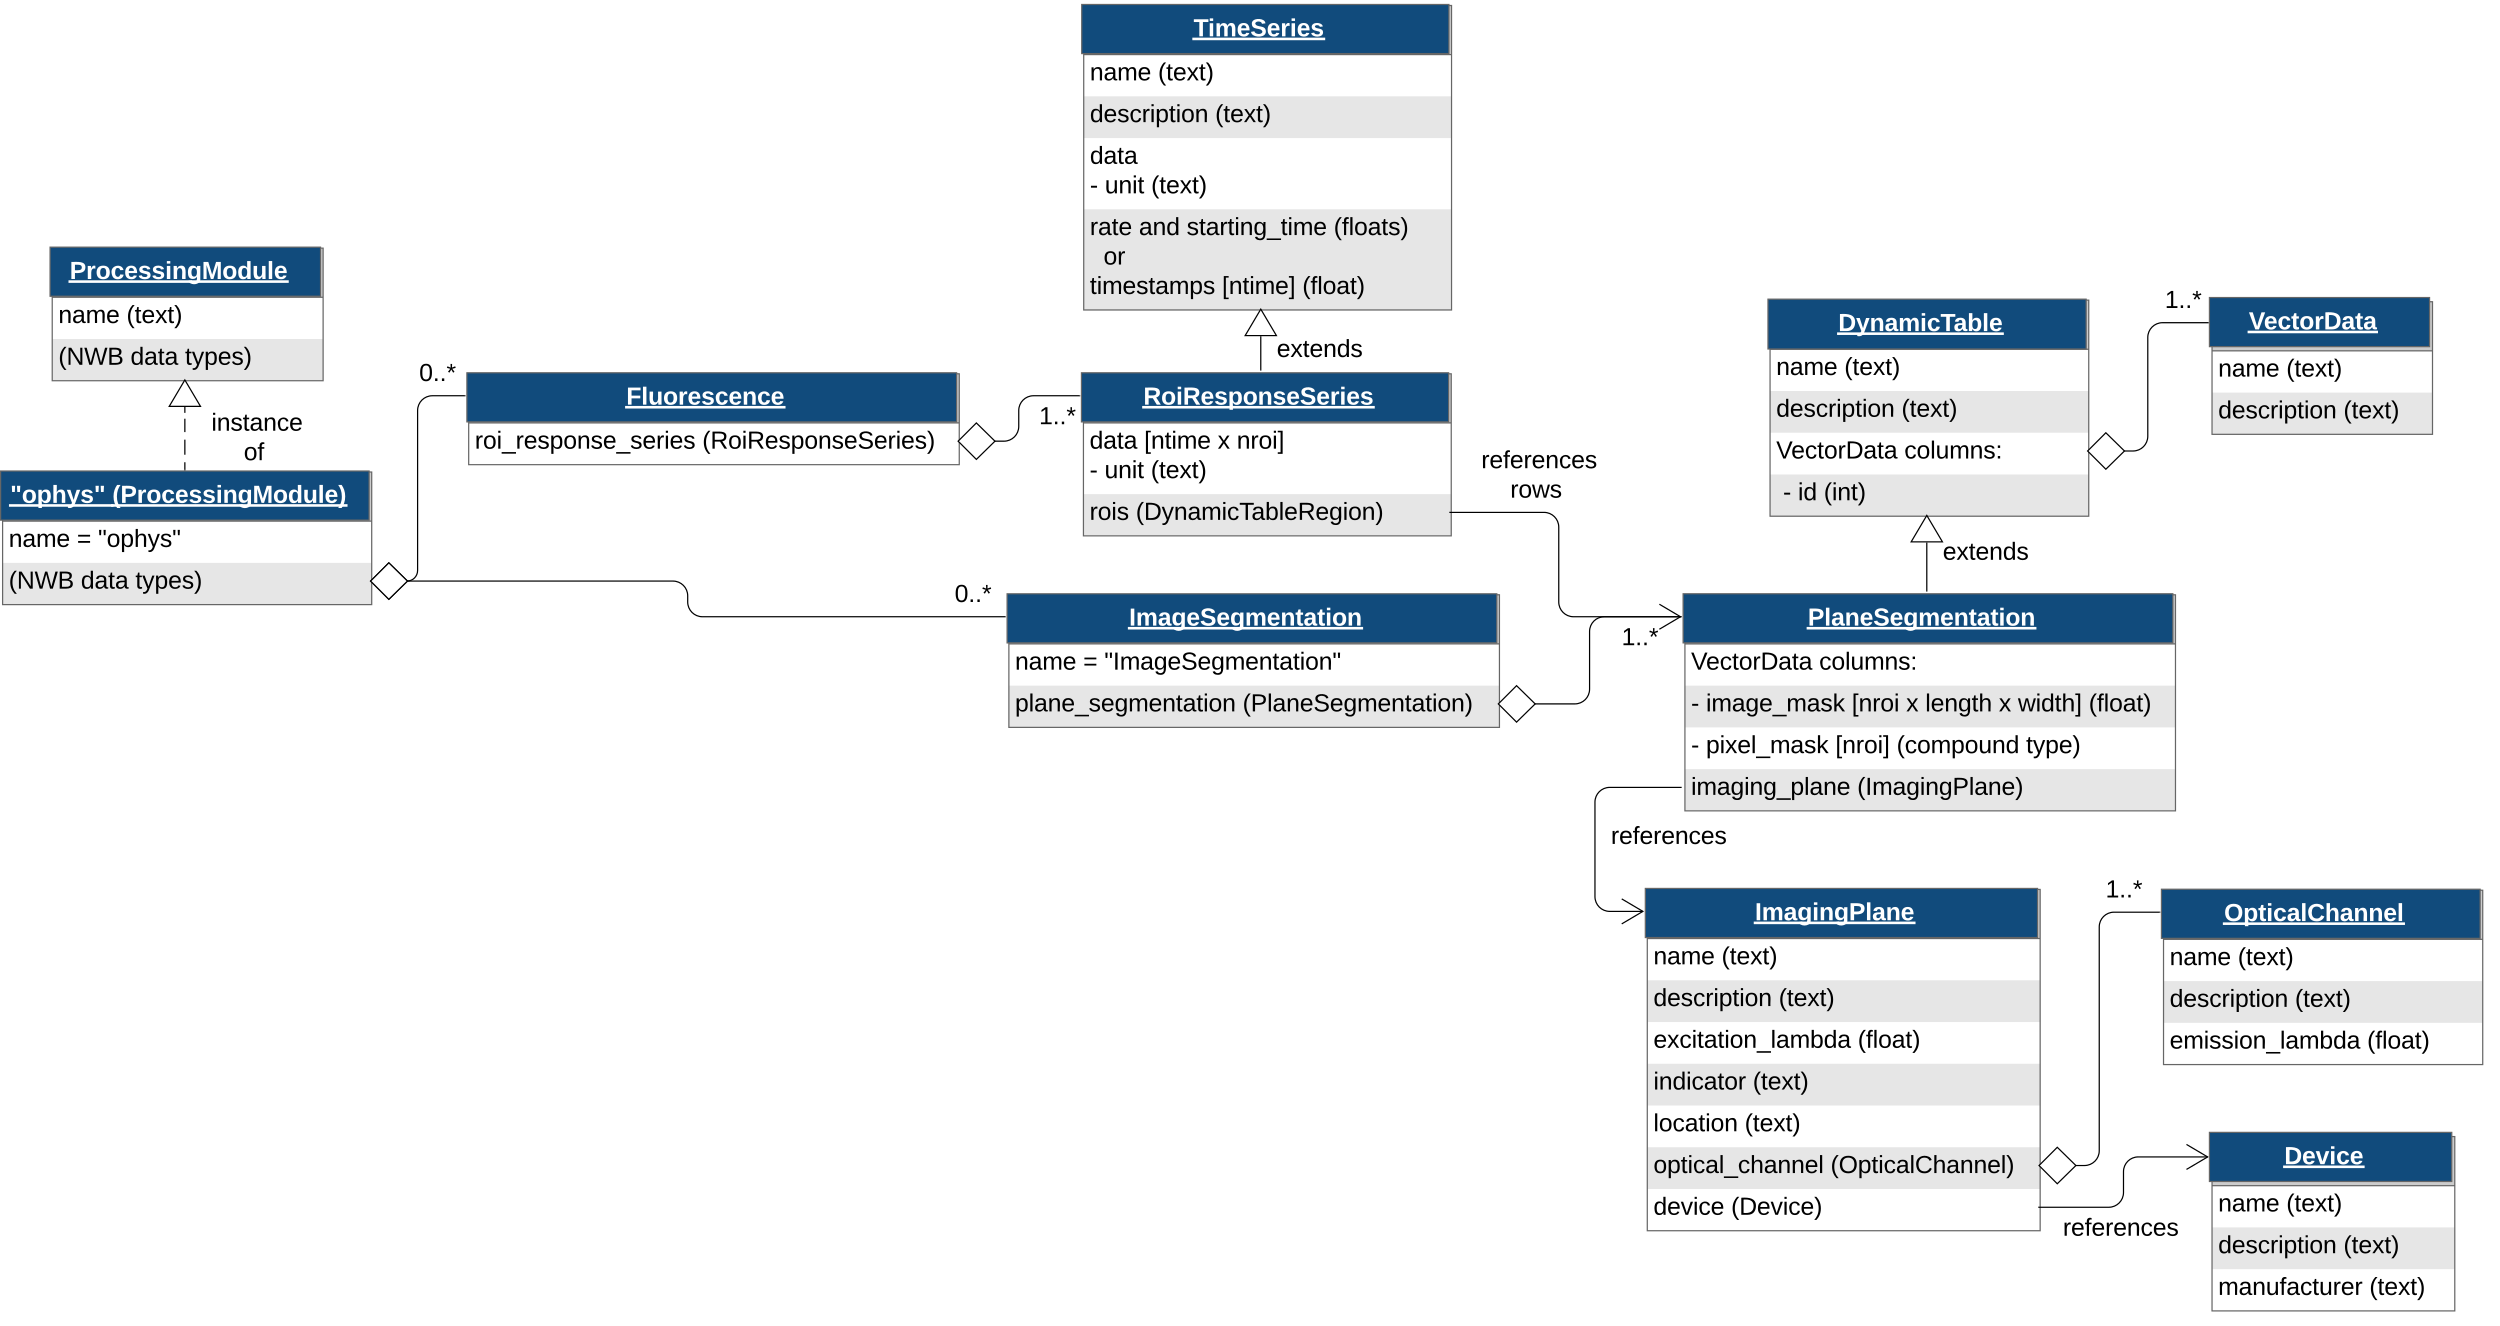 <svg xmlns="http://www.w3.org/2000/svg" xmlns:xlink="http://www.w3.org/1999/xlink" xmlns:lucid="lucid" width="2036.32" height="1080.04"><g transform="translate(0 0)" lucid:page-tab-id="731VW~_s1-z9"><g filter="url(#a)"><path d="M1439.64 242.35h259.58v176h-259.58z" fill="#fff"/><path d="M1439.64 316.35h259.58v34h-259.58zM1439.64 384.35h259.58v34h-259.58z" fill="#e6e6e6"/><path d="M1439.64 242.35h259.58v40h-259.58z" fill="#ccc"/><path d="M1439.64 242.35h259.58v176h-259.58zM1439.64 282.35h259.58" stroke="#666" fill="none"/><use xlink:href="#b" transform="matrix(1,0,0,1,1444.642,284.849) translate(0 18.5)"/><use xlink:href="#c" transform="matrix(1,0,0,1,1444.642,284.849) translate(55.5 18.5)"/><use xlink:href="#d" transform="matrix(1,0,0,1,1444.642,318.849) translate(0 18.5)"/><use xlink:href="#c" transform="matrix(1,0,0,1,1444.642,318.849) translate(102.056 18.5)"/><g><use xlink:href="#e" transform="matrix(1,0,0,1,1444.642,352.849) translate(0 18.5)"/><use xlink:href="#f" transform="matrix(1,0,0,1,1444.642,352.849) translate(104.333 18.5)"/></g><g><use xlink:href="#g" transform="matrix(1,0,0,1,1444.642,386.849) translate(0 18.5)"/><use xlink:href="#h" transform="matrix(1,0,0,1,1444.642,386.849) translate(5.556 18.5)"/><use xlink:href="#i" transform="matrix(1,0,0,1,1444.642,386.849) translate(17.722 18.5)"/><use xlink:href="#j" transform="matrix(1,0,0,1,1444.642,386.849) translate(38.778 18.5)"/></g></g><path d="M1440.06 243.67h259.16v40.6h-259.16z" stroke="#666" fill="#114b7c"/><use xlink:href="#k" transform="matrix(1,0,0,1,1444.863,248.471) translate(52.483 21.2)"/><g filter="url(#l)"><path d="M1799.64 243.65h179.58v108h-179.58z" fill="#fff"/><path d="M1799.64 317.65h179.58v34h-179.58z" fill="#e6e6e6"/><path d="M1799.64 243.65h179.58v40h-179.58z" fill="#ccc"/><path d="M1799.64 243.65h179.58v108h-179.58zM1799.64 283.65h179.58" stroke="#666" fill="none"/><use xlink:href="#b" transform="matrix(1,0,0,1,1804.642,286.151) translate(0 18.5)"/><use xlink:href="#c" transform="matrix(1,0,0,1,1804.642,286.151) translate(55.5 18.5)"/><g><use xlink:href="#d" transform="matrix(1,0,0,1,1804.642,320.151) translate(0 18.5)"/><use xlink:href="#c" transform="matrix(1,0,0,1,1804.642,320.151) translate(102.056 18.5)"/></g></g><path d="M1799.64 242.35h179.3v40h-179.3z" stroke="#666" fill="#114b7c"/><use xlink:href="#m" transform="matrix(1,0,0,1,1804.442,247.149) translate(27.289 21.137)"/><path d="M1730.1 367.35h7.33c6.63 0 12-5.37 12-12v-80.5c0-6.63 5.37-12 12-12h37.2" stroke="#000" fill="none"/><path d="M1700.42 367.35l14.85-14.85 15.15 14.85-15.15 14.85z" stroke="#000" fill="#fff"/><path d="M1799.14 263.35h-.5v-1h.5z"/><use xlink:href="#n" transform="matrix(1,0,0,1,1758.334,231.649) translate(5 19.2)"/><path d="M1569.43 481.35v-39.5" stroke="#000" fill="none"/><path d="M1569.93 481.85h-1v-.5h1z"/><path d="M1569.43 419.83l12.73 21.52h-25.46z" stroke="#000" fill="#fff"/><use xlink:href="#o" transform="matrix(1,0,0,1,1577.43,436.749) translate(5 19.2)"/><g filter="url(#p)"><path d="M1370.3 482.35h399.57v176H1370.3z" fill="#fff"/><path d="M1370.3 556.35h399.57v34H1370.3zM1370.3 624.35h399.57v34H1370.3z" fill="#e6e6e6"/><path d="M1370.3 482.35h399.57v40H1370.3z" fill="#ccc"/><path d="M1370.3 482.35h399.57v176H1370.3zM1370.3 522.35h399.57" stroke="#666" fill="none"/><use xlink:href="#e" transform="matrix(1,0,0,1,1375.289,524.849) translate(0 18.5)"/><use xlink:href="#f" transform="matrix(1,0,0,1,1375.289,524.849) translate(104.333 18.5)"/><use xlink:href="#q" transform="matrix(1,0,0,1,1375.289,558.849) translate(0 18.5)"/><use xlink:href="#r" transform="matrix(1,0,0,1,1375.289,558.849) translate(12.167 18.5)"/><use xlink:href="#s" transform="matrix(1,0,0,1,1375.289,558.849) translate(130.889 18.5)"/><use xlink:href="#t" transform="matrix(1,0,0,1,1375.289,558.849) translate(175.222 18.5)"/><use xlink:href="#u" transform="matrix(1,0,0,1,1375.289,558.849) translate(190.778 18.5)"/><use xlink:href="#t" transform="matrix(1,0,0,1,1375.289,558.849) translate(250.722 18.5)"/><use xlink:href="#v" transform="matrix(1,0,0,1,1375.289,558.849) translate(266.278 18.5)"/><use xlink:href="#w" transform="matrix(1,0,0,1,1375.289,558.849) translate(323.944 18.5)"/><g><use xlink:href="#q" transform="matrix(1,0,0,1,1375.289,592.849) translate(0 18.5)"/><use xlink:href="#x" transform="matrix(1,0,0,1,1375.289,592.849) translate(12.167 18.5)"/><use xlink:href="#y" transform="matrix(1,0,0,1,1375.289,592.849) translate(117.556 18.5)"/><use xlink:href="#z" transform="matrix(1,0,0,1,1375.289,592.849) translate(167.444 18.5)"/><use xlink:href="#A" transform="matrix(1,0,0,1,1375.289,592.849) translate(272.889 18.5)"/></g><g><use xlink:href="#B" transform="matrix(1,0,0,1,1375.289,626.849) translate(0 18.5)"/><use xlink:href="#C" transform="matrix(1,0,0,1,1375.289,626.849) translate(135.333 18.5)"/></g></g><path d="M1370.94 483.65h398.93v40h-398.93z" stroke="#666" fill="#114b7c"/><use xlink:href="#D" transform="matrix(1,0,0,1,1375.738,488.451) translate(96.817 21.137)"/><g filter="url(#E)"><path d="M1339.64 722.35h320v278h-320z" fill="#fff"/><path d="M1339.64 796.35h320v34h-320zM1339.64 864.35h320v34h-320zM1339.64 932.35h320v34h-320z" fill="#e6e6e6"/><path d="M1339.64 722.35h320v40h-320z" fill="#ccc"/><path d="M1339.64 722.35h320v278h-320zM1339.64 762.35h320" stroke="#666" fill="none"/><use xlink:href="#b" transform="matrix(1,0,0,1,1344.642,764.849) translate(0 18.5)"/><use xlink:href="#c" transform="matrix(1,0,0,1,1344.642,764.849) translate(55.5 18.5)"/><use xlink:href="#d" transform="matrix(1,0,0,1,1344.642,798.849) translate(0 18.5)"/><use xlink:href="#c" transform="matrix(1,0,0,1,1344.642,798.849) translate(102.056 18.5)"/><use xlink:href="#F" transform="matrix(1,0,0,1,1344.642,832.849) translate(0 18.5)"/><use xlink:href="#w" transform="matrix(1,0,0,1,1344.642,832.849) translate(166.444 18.5)"/><use xlink:href="#G" transform="matrix(1,0,0,1,1344.642,866.849) translate(0 18.5)"/><use xlink:href="#c" transform="matrix(1,0,0,1,1344.642,866.849) translate(80.944 18.5)"/><g><use xlink:href="#H" transform="matrix(1,0,0,1,1344.642,900.849) translate(0 18.5)"/><use xlink:href="#c" transform="matrix(1,0,0,1,1344.642,900.849) translate(74.333 18.5)"/></g><g><use xlink:href="#I" transform="matrix(1,0,0,1,1344.642,934.849) translate(0 18.5)"/><use xlink:href="#J" transform="matrix(1,0,0,1,1344.642,934.849) translate(144.278 18.5)"/></g><g><use xlink:href="#K" transform="matrix(1,0,0,1,1344.642,968.849) translate(0 18.5)"/><use xlink:href="#L" transform="matrix(1,0,0,1,1344.642,968.849) translate(63.278 18.5)"/></g></g><path d="M1340.16 723.65h319.48v40h-319.48z" stroke="#666" fill="#114b7c"/><use xlink:href="#M" transform="matrix(1,0,0,1,1344.961,728.451) translate(84.511 21.137)"/><g filter="url(#N)"><path d="M1799.64 923.65h197.73v142h-197.73z" fill="#fff"/><path d="M1799.64 997.65h197.73v34h-197.73z" fill="#e6e6e6"/><path d="M1799.64 923.65h197.73v40h-197.73z" fill="#ccc"/><path d="M1799.64 923.65h197.73v142h-197.73zM1799.64 963.65h197.73" stroke="#666" fill="none"/><use xlink:href="#b" transform="matrix(1,0,0,1,1804.642,966.151) translate(0 18.5)"/><use xlink:href="#c" transform="matrix(1,0,0,1,1804.642,966.151) translate(55.5 18.5)"/><use xlink:href="#d" transform="matrix(1,0,0,1,1804.642,1000.151) translate(0 18.5)"/><use xlink:href="#c" transform="matrix(1,0,0,1,1804.642,1000.151) translate(102.056 18.5)"/><g><use xlink:href="#O" transform="matrix(1,0,0,1,1804.642,1034.151) translate(0 18.5)"/><use xlink:href="#c" transform="matrix(1,0,0,1,1804.642,1034.151) translate(123.167 18.5)"/></g></g><path d="M1799.64 922.35h197.4v40h-197.4z" stroke="#666" fill="#114b7c"/><use xlink:href="#P" transform="matrix(1,0,0,1,1804.442,927.149) translate(56.206 21.137)"/><path d="M1660.64 983.35h57c6.63 0 12-5.37 12-12v-17c0-6.63 5.37-12 12-12h56.6" stroke="#000" fill="none"/><path d="M1660.65 983.85h-.5v-1h.5z"/><path d="M1780.94 952.53l17.22-10.18-17.22-10.18" stroke="#000" fill="none"/><use xlink:href="#Q" transform="matrix(1,0,0,1,1675.289,987.349) translate(5 19.2)"/><g filter="url(#R)"><path d="M1760.13 723h260v142h-260z" fill="#fff"/><path d="M1760.13 797h260v34h-260z" fill="#e6e6e6"/><path d="M1760.13 723h260v40h-260z" fill="#ccc"/><path d="M1760.13 723h260v142h-260zM1760.13 763h260" stroke="#666" fill="none"/><use xlink:href="#b" transform="matrix(1,0,0,1,1765.13,765.5) translate(0 18.5)"/><use xlink:href="#c" transform="matrix(1,0,0,1,1765.13,765.5) translate(55.5 18.5)"/><use xlink:href="#d" transform="matrix(1,0,0,1,1765.13,799.5) translate(0 18.5)"/><use xlink:href="#c" transform="matrix(1,0,0,1,1765.13,799.5) translate(102.056 18.5)"/><g><use xlink:href="#S" transform="matrix(1,0,0,1,1765.13,833.5) translate(0 18.5)"/><use xlink:href="#w" transform="matrix(1,0,0,1,1765.13,833.5) translate(160.833 18.5)"/></g></g><path d="M1760.55 724.3h259.58v40h-259.58z" stroke="#666" fill="#114b7c"/><use xlink:href="#T" transform="matrix(1,0,0,1,1765.352,729.101) translate(46.233 21.137)"/><path d="M1690.52 949.35h7.37c6.6 0 12-5.37 12-12V755c0-6.63 5.36-12 12-12h37.23" stroke="#000" fill="none"/><path d="M1660.85 949.35l14.85-14.85 15.15 14.85-15.15 14.85z" stroke="#000" fill="#fff"/><path d="M1759.63 743.5h-.5v-1h.5z"/><use xlink:href="#n" transform="matrix(1,0,0,1,1710.058,711.8) translate(5 19.2)"/><path d="M1369.3 641.35h-58.16c-6.63 0-12 5.37-12 12v77c0 6.63 5.37 12 12 12h27.1" stroke="#000" fill="none"/><path d="M1369.8 641.85h-.52v-1h.5z"/><path d="M1320.94 752.53l17.22-10.18-17.22-10.18" stroke="#000" fill="none"/><use xlink:href="#Q" transform="matrix(1,0,0,1,1307.142,668.234) translate(5 19.2)"/><g filter="url(#U)"><path d="M819.64 482.35h399.58v108H819.64z" fill="#fff"/><path d="M819.64 556.35h399.58v34H819.64z" fill="#e6e6e6"/><path d="M819.64 482.35h399.58v40H819.64z" fill="#ccc"/><path d="M819.64 482.35h399.58v108H819.64zM819.64 522.35h399.58" stroke="#666" fill="none"/><use xlink:href="#b" transform="matrix(1,0,0,1,824.642,524.849) translate(0 18.5)"/><use xlink:href="#V" transform="matrix(1,0,0,1,824.642,524.849) translate(55.5 18.5)"/><use xlink:href="#W" transform="matrix(1,0,0,1,824.642,524.849) translate(72.722 18.5)"/><g><use xlink:href="#X" transform="matrix(1,0,0,1,824.642,558.849) translate(0 18.5)"/><use xlink:href="#Y" transform="matrix(1,0,0,1,824.642,558.849) translate(185.389 18.5)"/></g></g><path d="M820.3 483.65h398.92v40H820.3z" stroke="#666" fill="#114b7c"/><use xlink:href="#Z" transform="matrix(1,0,0,1,825.091,488.451) translate(94.594 21.137)"/><path d="M1250.1 573.35h32.65c6.63 0 12-5.37 12-12v-47c0-6.63 5.38-12 12-12h62.54" stroke="#000" fill="none"/><path d="M1220.43 573.35l14.85-14.85 15.15 14.85-15.15 14.85z" stroke="#000" fill="#fff"/><path d="M1369.8 502.85h-.52v-1h.5z"/><use xlink:href="#n" transform="matrix(1,0,0,1,1315.848,506.349) translate(5 19.2)"/><g filter="url(#aa)"><path d="M880.6 2.35h299.6v248H880.6z" fill="#fff"/><path d="M880.6 76.35h299.6v34H880.6zM880.6 168.35h299.6v82H880.6z" fill="#e6e6e6"/><path d="M880.6 2.35h299.6v40H880.6z" fill="#ccc"/><path d="M880.6 2.35h299.6v248H880.6zM880.6 42.35h299.6" stroke="#666" fill="none"/><use xlink:href="#b" transform="matrix(1,0,0,1,885.615,44.849) translate(0 18.5)"/><use xlink:href="#c" transform="matrix(1,0,0,1,885.615,44.849) translate(55.5 18.5)"/><use xlink:href="#d" transform="matrix(1,0,0,1,885.615,78.849) translate(0 18.5)"/><use xlink:href="#c" transform="matrix(1,0,0,1,885.615,78.849) translate(102.056 18.5)"/><g><use xlink:href="#ab" transform="matrix(1,0,0,1,885.615,112.849) translate(0 18.5)"/><use xlink:href="#ac" transform="matrix(1,0,0,1,885.615,112.849) translate(0 42.5)"/><use xlink:href="#ad" transform="matrix(1,0,0,1,885.615,112.849) translate(12.167 42.5)"/><use xlink:href="#c" transform="matrix(1,0,0,1,885.615,112.849) translate(49.889 42.5)"/></g><g><use xlink:href="#ae" transform="matrix(1,0,0,1,885.615,170.849) translate(0 18.5)"/><use xlink:href="#af" transform="matrix(1,0,0,1,885.615,170.849) translate(39.944 18.5)"/><use xlink:href="#ag" transform="matrix(1,0,0,1,885.615,170.849) translate(78.833 18.5)"/><use xlink:href="#ah" transform="matrix(1,0,0,1,885.615,170.849) translate(198.611 18.5)"/><use xlink:href="#ai" transform="matrix(1,0,0,1,885.615,170.849) translate(0 42.5)"/><use xlink:href="#aj" transform="matrix(1,0,0,1,885.615,170.849) translate(11.111 42.5)"/><use xlink:href="#ak" transform="matrix(1,0,0,1,885.615,170.849) translate(0 66.5)"/><use xlink:href="#al" transform="matrix(1,0,0,1,885.615,170.849) translate(107.611 66.5)"/><use xlink:href="#w" transform="matrix(1,0,0,1,885.615,170.849) translate(173.056 66.5)"/></g></g><path d="M881.1 3.65h299.1v40H881.1z" stroke="#666" fill="#114b7c"/><use xlink:href="#am" transform="matrix(1,0,0,1,885.901,8.451) translate(86.289 21.137)"/><path d="M1026.94 301.35v-27.5" stroke="#000" fill="none"/><path d="M1027.44 301.85h-1v-.5h1z"/><path d="M1026.94 251.83l12.73 21.52h-25.45z" stroke="#000" fill="#fff"/><use xlink:href="#o" transform="matrix(1,0,0,1,1034.945,271.572) translate(5 19.2)"/><g filter="url(#an)"><path d="M880.37 302.35h299.58v132H880.37z" fill="#fff"/><path d="M880.37 400.35h299.58v34H880.37z" fill="#e6e6e6"/><path d="M880.37 302.35h299.58v40H880.37z" fill="#ccc"/><path d="M880.37 302.35h299.58v132H880.37zM880.37 342.35h299.58" stroke="#666" fill="none"/><use xlink:href="#ao" transform="matrix(1,0,0,1,885.371,344.849) translate(0 18.5)"/><use xlink:href="#ap" transform="matrix(1,0,0,1,885.371,344.849) translate(44.444 18.5)"/><use xlink:href="#t" transform="matrix(1,0,0,1,885.371,344.849) translate(104.333 18.5)"/><use xlink:href="#aq" transform="matrix(1,0,0,1,885.371,344.849) translate(119.889 18.5)"/><use xlink:href="#ac" transform="matrix(1,0,0,1,885.371,344.849) translate(0 42.5)"/><use xlink:href="#ad" transform="matrix(1,0,0,1,885.371,344.849) translate(12.167 42.5)"/><use xlink:href="#c" transform="matrix(1,0,0,1,885.371,344.849) translate(49.889 42.5)"/><g><use xlink:href="#ar" transform="matrix(1,0,0,1,885.371,402.849) translate(0 18.5)"/><use xlink:href="#as" transform="matrix(1,0,0,1,885.371,402.849) translate(37.667 18.5)"/></g></g><path d="M880.86 303.65h299.1v40h-299.1z" stroke="#666" fill="#114b7c"/><use xlink:href="#at" transform="matrix(1,0,0,1,885.658,308.451) translate(45.678 21.137)"/><path d="M1180.95 417.35h76.7c6.62 0 12 5.37 12 12v61c0 6.63 5.36 12 12 12h87.23" stroke="#000" fill="none"/><path d="M1180.96 417.85h-.5v-1h.5z"/><path d="M1351.6 512.53l17.2-10.18-17.2-10.18" stroke="#000" fill="none"/><use xlink:href="#au" transform="matrix(1,0,0,1,1180.21,362.149) translate(26.338 19.2)"/><use xlink:href="#av" transform="matrix(1,0,0,1,1180.21,362.149) translate(49.949 43.2)"/><g filter="url(#aw)"><path d="M379.64 302.35h399.58v74H379.64z" fill="#fff"/><path d="M379.64 302.35h399.58v40H379.64z" fill="#ccc"/><path d="M379.64 302.35h399.58v74H379.64zM379.64 342.35h399.58" stroke="#666" fill="none"/><use xlink:href="#ax" transform="matrix(1,0,0,1,384.642,344.849) translate(0 18.5)"/><use xlink:href="#ay" transform="matrix(1,0,0,1,384.642,344.849) translate(185.278 18.5)"/></g><path d="M380.3 303.65H779.2v40H380.3z" stroke="#666" fill="#114b7c"/><use xlink:href="#az" transform="matrix(1,0,0,1,385.091,308.451) translate(125.067 21.137)"/><path d="M810.1 359.35h7.7c6.62 0 12-5.37 12-12v-13c0-6.63 5.37-12 12-12h37.57" stroke="#000" fill="none"/><path d="M780.42 359.35l14.85-14.85 15.15 14.85-15.15 14.85z" stroke="#000" fill="#fff"/><path d="M879.87 322.85h-.5v-1h.5z"/><use xlink:href="#n" transform="matrix(1,0,0,1,841.367,326.349) translate(5 19.2)"/><g filter="url(#aA)"><path d="M0 382.35h300.65v108H0z" fill="#fff"/><path d="M0 456.35h300.65v34H0z" fill="#e6e6e6"/><path d="M0 382.35h300.65v40H0z" fill="#ccc"/><path d="M0 382.35h300.65v108H0zM0 422.35h300.65" stroke="#666" fill="none"/><use xlink:href="#b" transform="matrix(1,0,0,1,5,424.849) translate(0 18.5)"/><use xlink:href="#V" transform="matrix(1,0,0,1,5,424.849) translate(55.5 18.5)"/><use xlink:href="#aB" transform="matrix(1,0,0,1,5,424.849) translate(72.722 18.5)"/><g><use xlink:href="#aC" transform="matrix(1,0,0,1,5,458.849) translate(0 18.5)"/><use xlink:href="#aD" transform="matrix(1,0,0,1,5,458.849) translate(58.722 18.5)"/><use xlink:href="#aE" transform="matrix(1,0,0,1,5,458.849) translate(103.167 18.5)"/></g></g><path d="M.5 383.65h300.15v40H.5z" stroke="#666" fill="#114b7c"/><use xlink:href="#aF" transform="matrix(1,0,0,1,5.288,388.451) translate(3.011 21.137)"/><use xlink:href="#aG" transform="matrix(1,0,0,1,5.288,388.451) translate(86.178 21.137)"/><path d="M331.52 473.3c4.77 0 8.63-3.85 8.63-8.62V334.35c0-6.63 5.37-12 12-12h26.5" stroke="#000" fill="none"/><path d="M301.86 473.3l14.85-14.84 15.16 14.84-15.15 14.85z" stroke="#000" fill="#fff"/><path d="M379.14 322.85h-.5v-1h.5z"/><use xlink:href="#aH" transform="matrix(1,0,0,1,336.443,291.149) translate(5 19.2)"/><path d="M331.52 473.3h216.63c6.62 0 12 5.38 12 12v5.05c0 6.63 5.37 12 12 12h246.5" stroke="#000" fill="none"/><path d="M301.86 473.3l14.85-14.84 15.16 14.84-15.15 14.85z" stroke="#000" fill="#fff"/><path d="M819.14 502.85h-.5v-1h.5z"/><use xlink:href="#aH" transform="matrix(1,0,0,1,772.611,471.149) translate(5 19.2)"/><g filter="url(#aI)"><path d="M40.42 200h220.65v108H40.42z" fill="#fff"/><path d="M40.42 274h220.65v34H40.42z" fill="#e6e6e6"/><path d="M40.42 200h220.65v40H40.42z" fill="#ccc"/><path d="M40.42 200h220.65v108H40.42zM40.42 240h220.65" stroke="#666" fill="none"/><use xlink:href="#b" transform="matrix(1,0,0,1,45.423,242.5) translate(0 18.5)"/><use xlink:href="#c" transform="matrix(1,0,0,1,45.423,242.5) translate(55.5 18.5)"/><g><use xlink:href="#aC" transform="matrix(1,0,0,1,45.423,276.5) translate(0 18.5)"/><use xlink:href="#aD" transform="matrix(1,0,0,1,45.423,276.5) translate(58.722 18.5)"/><use xlink:href="#aE" transform="matrix(1,0,0,1,45.423,276.5) translate(103.167 18.5)"/></g></g><path d="M40.78 201.3h220.3v40H40.77z" stroke="#666" fill="#114b7c"/><use xlink:href="#aJ" transform="matrix(1,0,0,1,45.582,206.101) translate(11.206 21.137)"/><path d="M150.57 382.65v-6.14m0-6.12V358.1m0-6.14v-10.91m0-4.77v-4.78" stroke="#000" fill="none"/><path d="M151.07 383.15h-1v-.5h1z"/><path d="M150.57 309.48L163.3 331h-25.46z" stroke="#000" fill="#fff"/><g><use xlink:href="#aK" transform="matrix(1,0,0,1,158.569,331.632) translate(13.616 19.2)"/><use xlink:href="#aL" transform="matrix(1,0,0,1,158.569,331.632) translate(39.977 43.2)"/></g><defs><path d="M117-194c89-4 53 116 60 194h-32v-121c0-31-8-49-39-48C34-167 62-67 57 0H25l-1-190h30c1 10-1 24 2 32 11-22 29-35 61-36" id="aM"/><path d="M141-36C126-15 110 5 73 4 37 3 15-17 15-53c-1-64 63-63 125-63 3-35-9-54-41-54-24 1-41 7-42 31l-33-3c5-37 33-52 76-52 45 0 72 20 72 64v82c-1 20 7 32 28 27v20c-31 9-61-2-59-35zM48-53c0 20 12 33 32 33 41-3 63-29 60-74-43 2-92-5-92 41" id="aN"/><path d="M210-169c-67 3-38 105-44 169h-31v-121c0-29-5-50-35-48C34-165 62-65 56 0H25l-1-190h30c1 10-1 24 2 32 10-44 99-50 107 0 11-21 27-35 58-36 85-2 47 119 55 194h-31v-121c0-29-5-49-35-48" id="aO"/><path d="M100-194c63 0 86 42 84 106H49c0 40 14 67 53 68 26 1 43-12 49-29l28 8c-11 28-37 45-77 45C44 4 14-33 15-96c1-61 26-98 85-98zm52 81c6-60-76-77-97-28-3 7-6 17-6 28h103" id="aP"/><g id="b"><use transform="matrix(0.056,0,0,0.056,0,0)" xlink:href="#aM"/><use transform="matrix(0.056,0,0,0.056,11.111,0)" xlink:href="#aN"/><use transform="matrix(0.056,0,0,0.056,22.222,0)" xlink:href="#aO"/><use transform="matrix(0.056,0,0,0.056,38.833,0)" xlink:href="#aP"/></g><path d="M87 75C49 33 22-17 22-94c0-76 28-126 65-167h31c-38 41-64 92-64 168S80 34 118 75H87" id="aQ"/><path d="M59-47c-2 24 18 29 38 22v24C64 9 27 4 27-40v-127H5v-23h24l9-43h21v43h35v23H59v120" id="aR"/><path d="M141 0L90-78 38 0H4l68-98-65-92h35l48 74 47-74h35l-64 92 68 98h-35" id="aS"/><path d="M33-261c38 41 65 92 65 168S71 34 33 75H2C39 34 66-17 66-93S39-220 2-261h31" id="aT"/><g id="c"><use transform="matrix(0.056,0,0,0.056,0,0)" xlink:href="#aQ"/><use transform="matrix(0.056,0,0,0.056,6.611,0)" xlink:href="#aR"/><use transform="matrix(0.056,0,0,0.056,12.167,0)" xlink:href="#aP"/><use transform="matrix(0.056,0,0,0.056,23.278,0)" xlink:href="#aS"/><use transform="matrix(0.056,0,0,0.056,33.278,0)" xlink:href="#aR"/><use transform="matrix(0.056,0,0,0.056,38.833,0)" xlink:href="#aT"/></g><path d="M85-194c31 0 48 13 60 33l-1-100h32l1 261h-30c-2-10 0-23-3-31C134-8 116 4 85 4 32 4 16-35 15-94c0-66 23-100 70-100zm9 24c-40 0-46 34-46 75 0 40 6 74 45 74 42 0 51-32 51-76 0-42-9-74-50-73" id="aU"/><path d="M135-143c-3-34-86-38-87 0 15 53 115 12 119 90S17 21 10-45l28-5c4 36 97 45 98 0-10-56-113-15-118-90-4-57 82-63 122-42 12 7 21 19 24 35" id="aV"/><path d="M96-169c-40 0-48 33-48 73s9 75 48 75c24 0 41-14 43-38l32 2c-6 37-31 61-74 61-59 0-76-41-82-99-10-93 101-131 147-64 4 7 5 14 7 22l-32 3c-4-21-16-35-41-35" id="aW"/><path d="M114-163C36-179 61-72 57 0H25l-1-190h30c1 12-1 29 2 39 6-27 23-49 58-41v29" id="aX"/><path d="M24-231v-30h32v30H24zM24 0v-190h32V0H24" id="aY"/><path d="M115-194c55 1 70 41 70 98S169 2 115 4C84 4 66-9 55-30l1 105H24l-1-265h31l2 30c10-21 28-34 59-34zm-8 174c40 0 45-34 45-75s-6-73-45-74c-42 0-51 32-51 76 0 43 10 73 51 73" id="aZ"/><path d="M100-194c62-1 85 37 85 99 1 63-27 99-86 99S16-35 15-95c0-66 28-99 85-99zM99-20c44 1 53-31 53-75 0-43-8-75-51-75s-53 32-53 75 10 74 51 75" id="ba"/><g id="d"><use transform="matrix(0.056,0,0,0.056,0,0)" xlink:href="#aU"/><use transform="matrix(0.056,0,0,0.056,11.111,0)" xlink:href="#aP"/><use transform="matrix(0.056,0,0,0.056,22.222,0)" xlink:href="#aV"/><use transform="matrix(0.056,0,0,0.056,32.222,0)" xlink:href="#aW"/><use transform="matrix(0.056,0,0,0.056,42.222,0)" xlink:href="#aX"/><use transform="matrix(0.056,0,0,0.056,48.833,0)" xlink:href="#aY"/><use transform="matrix(0.056,0,0,0.056,53.222,0)" xlink:href="#aZ"/><use transform="matrix(0.056,0,0,0.056,64.333,0)" xlink:href="#aR"/><use transform="matrix(0.056,0,0,0.056,69.889,0)" xlink:href="#aY"/><use transform="matrix(0.056,0,0,0.056,74.278,0)" xlink:href="#ba"/><use transform="matrix(0.056,0,0,0.056,85.389,0)" xlink:href="#aM"/></g><path d="M137 0h-34L2-248h35l83 218 83-218h36" id="bb"/><path d="M30-248c118-7 216 8 213 122C240-48 200 0 122 0H30v-248zM63-27c89 8 146-16 146-99s-60-101-146-95v194" id="bc"/><g id="e"><use transform="matrix(0.056,0,0,0.056,0,0)" xlink:href="#bb"/><use transform="matrix(0.056,0,0,0.056,12.222,0)" xlink:href="#aP"/><use transform="matrix(0.056,0,0,0.056,23.333,0)" xlink:href="#aW"/><use transform="matrix(0.056,0,0,0.056,33.333,0)" xlink:href="#aR"/><use transform="matrix(0.056,0,0,0.056,38.889,0)" xlink:href="#ba"/><use transform="matrix(0.056,0,0,0.056,50,0)" xlink:href="#aX"/><use transform="matrix(0.056,0,0,0.056,56.611,0)" xlink:href="#bc"/><use transform="matrix(0.056,0,0,0.056,71,0)" xlink:href="#aN"/><use transform="matrix(0.056,0,0,0.056,82.111,0)" xlink:href="#aR"/><use transform="matrix(0.056,0,0,0.056,87.667,0)" xlink:href="#aN"/></g><path d="M24 0v-261h32V0H24" id="bd"/><path d="M84 4C-5 8 30-112 23-190h32v120c0 31 7 50 39 49 72-2 45-101 50-169h31l1 190h-30c-1-10 1-25-2-33-11 22-28 36-60 37" id="be"/><path d="M33-154v-36h34v36H33zM33 0v-36h34V0H33" id="bf"/><g id="f"><use transform="matrix(0.056,0,0,0.056,0,0)" xlink:href="#aW"/><use transform="matrix(0.056,0,0,0.056,10,0)" xlink:href="#ba"/><use transform="matrix(0.056,0,0,0.056,21.111,0)" xlink:href="#bd"/><use transform="matrix(0.056,0,0,0.056,25.5,0)" xlink:href="#be"/><use transform="matrix(0.056,0,0,0.056,36.611,0)" xlink:href="#aO"/><use transform="matrix(0.056,0,0,0.056,53.222,0)" xlink:href="#aM"/><use transform="matrix(0.056,0,0,0.056,64.333,0)" xlink:href="#aV"/><use transform="matrix(0.056,0,0,0.056,74.333,0)" xlink:href="#bf"/></g><path d="M16-82v-28h88v28H16" id="bg"/><use transform="matrix(0.056,0,0,0.056,0,0)" xlink:href="#bg" id="h"/><g id="i"><use transform="matrix(0.056,0,0,0.056,0,0)" xlink:href="#aY"/><use transform="matrix(0.056,0,0,0.056,4.389,0)" xlink:href="#aU"/></g><g id="j"><use transform="matrix(0.056,0,0,0.056,0,0)" xlink:href="#aQ"/><use transform="matrix(0.056,0,0,0.056,6.611,0)" xlink:href="#aY"/><use transform="matrix(0.056,0,0,0.056,11,0)" xlink:href="#aM"/><use transform="matrix(0.056,0,0,0.056,22.111,0)" xlink:href="#aR"/><use transform="matrix(0.056,0,0,0.056,27.667,0)" xlink:href="#aT"/></g><filter id="a" filterUnits="objectBoundingBox" x="-.01" y="-.02" width="1.04" height="1.06"><feOffset result="offOut" in="SourceAlpha" dx="2.12" dy="2.12"/><feGaussianBlur result="blurOut" in="offOut" stdDeviation="2.5"/><feColorMatrix result="colorOut" in="blurOut" values="0 0 0 0 0 0 0 0 0 0 0 0 0 0 0 0 0 0 0.502 0"/><feBlend in="SourceGraphic" in2="colorOut"/></filter><path fill="#fff" d="M24-248c120-7 223 5 221 122C244-46 201 0 124 0H24v-248zM76-40c74 7 117-18 117-86 0-67-45-88-117-82v168" id="bh"/><path fill="#fff" d="M123 10C108 53 80 86 19 72V37c35 8 53-11 59-39L3-190h52l48 148c12-52 28-100 44-148h51" id="bi"/><path fill="#fff" d="M135-194c87-1 58 113 63 194h-50c-7-57 23-157-34-157-59 0-34 97-39 157H25l-1-190h47c2 12-1 28 3 38 12-26 28-41 61-42" id="bj"/><path fill="#fff" d="M133-34C117-15 103 5 69 4 32 3 11-16 11-54c-1-60 55-63 116-61 1-26-3-47-28-47-18 1-26 9-28 27l-52-2c7-38 36-58 82-57s74 22 75 68l1 82c-1 14 12 18 25 15v27c-30 8-71 5-69-32zm-48 3c29 0 43-24 42-57-32 0-66-3-65 30 0 17 8 27 23 27" id="bk"/><path fill="#fff" d="M220-157c-53 9-28 100-34 157h-49v-107c1-27-5-49-29-50C55-147 81-57 75 0H25l-1-190h47c2 12-1 28 3 38 10-53 101-56 108 0 13-22 24-43 59-42 82 1 51 116 57 194h-49v-107c-1-25-5-48-29-50" id="bl"/><path fill="#fff" d="M25-224v-37h50v37H25zM25 0v-190h50V0H25" id="bm"/><path fill="#fff" d="M190-63c-7 42-38 67-86 67-59 0-84-38-90-98-12-110 154-137 174-36l-49 2c-2-19-15-32-35-32-30 0-35 28-38 64-6 74 65 87 74 30" id="bn"/><path fill="#fff" d="M136-208V0H84v-208H4v-40h212v40h-80" id="bo"/><path fill="#fff" d="M135-194c52 0 70 43 70 98 0 56-19 99-73 100-30 1-46-15-58-35L72 0H24l1-261h50v104c11-23 29-37 60-37zM114-30c31 0 40-27 40-66 0-37-7-63-39-63s-41 28-41 65c0 36 8 64 40 64" id="bp"/><path fill="#fff" d="M25 0v-261h50V0H25" id="bq"/><path fill="#fff" d="M185-48c-13 30-37 53-82 52C43 2 14-33 14-96s30-98 90-98c62 0 83 45 84 108H66c0 31 8 55 39 56 18 0 30-7 34-22zm-45-69c5-46-57-63-70-21-2 6-4 13-4 21h74" id="br"/><g id="k"><use transform="matrix(0.056,0,0,0.056,0,0)" xlink:href="#bh"/><use transform="matrix(0.056,0,0,0.056,14.389,0)" xlink:href="#bi"/><use transform="matrix(0.056,0,0,0.056,25.5,0)" xlink:href="#bj"/><use transform="matrix(0.056,0,0,0.056,37.667,0)" xlink:href="#bk"/><use transform="matrix(0.056,0,0,0.056,48.778,0)" xlink:href="#bl"/><use transform="matrix(0.056,0,0,0.056,66.556,0)" xlink:href="#bm"/><use transform="matrix(0.056,0,0,0.056,72.111,0)" xlink:href="#bn"/><use transform="matrix(0.056,0,0,0.056,83.222,0)" xlink:href="#bo"/><use transform="matrix(0.056,0,0,0.056,93.889,0)" xlink:href="#bk"/><use transform="matrix(0.056,0,0,0.056,105,0)" xlink:href="#bp"/><use transform="matrix(0.056,0,0,0.056,117.167,0)" xlink:href="#bq"/><use transform="matrix(0.056,0,0,0.056,122.722,0)" xlink:href="#br"/><path fill="#fff" d="M-1 1.07h135.83v2.1H-1z"/></g><filter id="l" filterUnits="objectBoundingBox" x="-.02" y="-.03" width="1.06" height="1.09"><feOffset result="offOut" in="SourceAlpha" dx="2.12" dy="2.12"/><feGaussianBlur result="blurOut" in="offOut" stdDeviation="2.5"/><feColorMatrix result="colorOut" in="blurOut" values="0 0 0 0 0 0 0 0 0 0 0 0 0 0 0 0 0 0 0.502 0"/><feBlend in="SourceGraphic" in2="colorOut"/></filter><path fill="#fff" d="M147 0H94L2-248h55l64 206c17-72 42-137 63-206h54" id="bs"/><path fill="#fff" d="M115-3C79 11 28 4 28-45v-112H4v-33h27l15-45h31v45h36v33H77v99c-1 23 16 31 38 25v30" id="bt"/><path fill="#fff" d="M110-194c64 0 96 36 96 99 0 64-35 99-97 99-61 0-95-36-95-99 0-62 34-99 96-99zm-1 164c35 0 45-28 45-65 0-40-10-65-43-65-34 0-45 26-45 65 0 36 10 65 43 65" id="bu"/><path fill="#fff" d="M135-150c-39-12-60 13-60 57V0H25l-1-190h47c2 13-1 29 3 40 6-28 27-53 61-41v41" id="bv"/><g id="m"><use transform="matrix(0.056,0,0,0.056,0,0)" xlink:href="#bs"/><use transform="matrix(0.056,0,0,0.056,12.222,0)" xlink:href="#br"/><use transform="matrix(0.056,0,0,0.056,23.333,0)" xlink:href="#bn"/><use transform="matrix(0.056,0,0,0.056,34.444,0)" xlink:href="#bt"/><use transform="matrix(0.056,0,0,0.056,41.056,0)" xlink:href="#bu"/><use transform="matrix(0.056,0,0,0.056,53.222,0)" xlink:href="#bv"/><use transform="matrix(0.056,0,0,0.056,61,0)" xlink:href="#bh"/><use transform="matrix(0.056,0,0,0.056,75.389,0)" xlink:href="#bk"/><use transform="matrix(0.056,0,0,0.056,86.5,0)" xlink:href="#bt"/><use transform="matrix(0.056,0,0,0.056,93.111,0)" xlink:href="#bk"/><path fill="#fff" d="M-1 1.07h106.22v2.1H-1z"/></g><path d="M27 0v-27h64v-190l-56 39v-29l58-41h29v221h61V0H27" id="bw"/><path d="M33 0v-38h34V0H33" id="bx"/><path d="M80-196l47-18 7 23-49 13 32 44-20 13-27-46-27 45-21-12 33-44-49-13 8-23 47 19-2-53h23" id="by"/><g id="n"><use transform="matrix(0.056,0,0,0.056,0,0)" xlink:href="#bw"/><use transform="matrix(0.056,0,0,0.056,11.111,0)" xlink:href="#bx"/><use transform="matrix(0.056,0,0,0.056,16.667,0)" xlink:href="#bx"/><use transform="matrix(0.056,0,0,0.056,22.222,0)" xlink:href="#by"/></g><g id="o"><use transform="matrix(0.056,0,0,0.056,0,0)" xlink:href="#aP"/><use transform="matrix(0.056,0,0,0.056,11.111,0)" xlink:href="#aS"/><use transform="matrix(0.056,0,0,0.056,21.111,0)" xlink:href="#aR"/><use transform="matrix(0.056,0,0,0.056,26.667,0)" xlink:href="#aP"/><use transform="matrix(0.056,0,0,0.056,37.778,0)" xlink:href="#aM"/><use transform="matrix(0.056,0,0,0.056,48.889,0)" xlink:href="#aU"/><use transform="matrix(0.056,0,0,0.056,60,0)" xlink:href="#aV"/></g><use transform="matrix(0.056,0,0,0.056,0,0)" xlink:href="#bg" id="q"/><path d="M177-190C167-65 218 103 67 71c-23-6-38-20-44-43l32-5c15 47 100 32 89-28v-30C133-14 115 1 83 1 29 1 15-40 15-95c0-56 16-97 71-98 29-1 48 16 59 35 1-10 0-23 2-32h30zM94-22c36 0 50-32 50-73 0-42-14-75-50-75-39 0-46 34-46 75s6 73 46 73" id="bz"/><path d="M-5 72V49h209v23H-5" id="bA"/><path d="M143 0L79-87 56-68V0H24v-261h32v163l83-92h37l-77 82L181 0h-38" id="bB"/><g id="r"><use transform="matrix(0.056,0,0,0.056,0,0)" xlink:href="#aY"/><use transform="matrix(0.056,0,0,0.056,4.389,0)" xlink:href="#aO"/><use transform="matrix(0.056,0,0,0.056,21,0)" xlink:href="#aN"/><use transform="matrix(0.056,0,0,0.056,32.111,0)" xlink:href="#bz"/><use transform="matrix(0.056,0,0,0.056,43.222,0)" xlink:href="#aP"/><use transform="matrix(0.056,0,0,0.056,54.333,0)" xlink:href="#bA"/><use transform="matrix(0.056,0,0,0.056,65.444,0)" xlink:href="#aO"/><use transform="matrix(0.056,0,0,0.056,82.056,0)" xlink:href="#aN"/><use transform="matrix(0.056,0,0,0.056,93.167,0)" xlink:href="#aV"/><use transform="matrix(0.056,0,0,0.056,103.167,0)" xlink:href="#bB"/></g><path d="M26 75v-336h71v23H56V52h41v23H26" id="bC"/><g id="s"><use transform="matrix(0.056,0,0,0.056,0,0)" xlink:href="#bC"/><use transform="matrix(0.056,0,0,0.056,5.556,0)" xlink:href="#aM"/><use transform="matrix(0.056,0,0,0.056,16.667,0)" xlink:href="#aX"/><use transform="matrix(0.056,0,0,0.056,23.278,0)" xlink:href="#ba"/><use transform="matrix(0.056,0,0,0.056,34.389,0)" xlink:href="#aY"/></g><use transform="matrix(0.056,0,0,0.056,0,0)" xlink:href="#aS" id="t"/><path d="M106-169C34-169 62-67 57 0H25v-261h32l-1 103c12-21 28-36 61-36 89 0 53 116 60 194h-32v-121c2-32-8-49-39-48" id="bD"/><g id="u"><use transform="matrix(0.056,0,0,0.056,0,0)" xlink:href="#bd"/><use transform="matrix(0.056,0,0,0.056,4.389,0)" xlink:href="#aP"/><use transform="matrix(0.056,0,0,0.056,15.5,0)" xlink:href="#aM"/><use transform="matrix(0.056,0,0,0.056,26.611,0)" xlink:href="#bz"/><use transform="matrix(0.056,0,0,0.056,37.722,0)" xlink:href="#aR"/><use transform="matrix(0.056,0,0,0.056,43.278,0)" xlink:href="#bD"/></g><path d="M206 0h-36l-40-164L89 0H53L-1-190h32L70-26l43-164h34l41 164 42-164h31" id="bE"/><path d="M3 75V52h41v-290H3v-23h71V75H3" id="bF"/><g id="v"><use transform="matrix(0.056,0,0,0.056,0,0)" xlink:href="#bE"/><use transform="matrix(0.056,0,0,0.056,14.389,0)" xlink:href="#aY"/><use transform="matrix(0.056,0,0,0.056,18.778,0)" xlink:href="#aU"/><use transform="matrix(0.056,0,0,0.056,29.889,0)" xlink:href="#aR"/><use transform="matrix(0.056,0,0,0.056,35.444,0)" xlink:href="#bD"/><use transform="matrix(0.056,0,0,0.056,46.556,0)" xlink:href="#bF"/></g><path d="M101-234c-31-9-42 10-38 44h38v23H63V0H32v-167H5v-23h27c-7-52 17-82 69-68v24" id="bG"/><g id="w"><use transform="matrix(0.056,0,0,0.056,0,0)" xlink:href="#aQ"/><use transform="matrix(0.056,0,0,0.056,6.611,0)" xlink:href="#bG"/><use transform="matrix(0.056,0,0,0.056,12.167,0)" xlink:href="#bd"/><use transform="matrix(0.056,0,0,0.056,16.556,0)" xlink:href="#ba"/><use transform="matrix(0.056,0,0,0.056,27.667,0)" xlink:href="#aN"/><use transform="matrix(0.056,0,0,0.056,38.778,0)" xlink:href="#aR"/><use transform="matrix(0.056,0,0,0.056,44.333,0)" xlink:href="#aT"/></g><g id="x"><use transform="matrix(0.056,0,0,0.056,0,0)" xlink:href="#aZ"/><use transform="matrix(0.056,0,0,0.056,11.111,0)" xlink:href="#aY"/><use transform="matrix(0.056,0,0,0.056,15.5,0)" xlink:href="#aS"/><use transform="matrix(0.056,0,0,0.056,25.5,0)" xlink:href="#aP"/><use transform="matrix(0.056,0,0,0.056,36.611,0)" xlink:href="#bd"/><use transform="matrix(0.056,0,0,0.056,41,0)" xlink:href="#bA"/><use transform="matrix(0.056,0,0,0.056,52.111,0)" xlink:href="#aO"/><use transform="matrix(0.056,0,0,0.056,68.722,0)" xlink:href="#aN"/><use transform="matrix(0.056,0,0,0.056,79.833,0)" xlink:href="#aV"/><use transform="matrix(0.056,0,0,0.056,89.833,0)" xlink:href="#bB"/></g><g id="y"><use transform="matrix(0.056,0,0,0.056,0,0)" xlink:href="#bC"/><use transform="matrix(0.056,0,0,0.056,5.556,0)" xlink:href="#aM"/><use transform="matrix(0.056,0,0,0.056,16.667,0)" xlink:href="#aX"/><use transform="matrix(0.056,0,0,0.056,23.278,0)" xlink:href="#ba"/><use transform="matrix(0.056,0,0,0.056,34.389,0)" xlink:href="#aY"/><use transform="matrix(0.056,0,0,0.056,38.778,0)" xlink:href="#bF"/></g><g id="z"><use transform="matrix(0.056,0,0,0.056,0,0)" xlink:href="#aQ"/><use transform="matrix(0.056,0,0,0.056,6.611,0)" xlink:href="#aW"/><use transform="matrix(0.056,0,0,0.056,16.611,0)" xlink:href="#ba"/><use transform="matrix(0.056,0,0,0.056,27.722,0)" xlink:href="#aO"/><use transform="matrix(0.056,0,0,0.056,44.333,0)" xlink:href="#aZ"/><use transform="matrix(0.056,0,0,0.056,55.444,0)" xlink:href="#ba"/><use transform="matrix(0.056,0,0,0.056,66.556,0)" xlink:href="#be"/><use transform="matrix(0.056,0,0,0.056,77.667,0)" xlink:href="#aM"/><use transform="matrix(0.056,0,0,0.056,88.778,0)" xlink:href="#aU"/></g><path d="M179-190L93 31C79 59 56 82 12 73V49c39 6 53-20 64-50L1-190h34L92-34l54-156h33" id="bH"/><g id="A"><use transform="matrix(0.056,0,0,0.056,0,0)" xlink:href="#aR"/><use transform="matrix(0.056,0,0,0.056,5.556,0)" xlink:href="#bH"/><use transform="matrix(0.056,0,0,0.056,15.556,0)" xlink:href="#aZ"/><use transform="matrix(0.056,0,0,0.056,26.667,0)" xlink:href="#aP"/><use transform="matrix(0.056,0,0,0.056,37.778,0)" xlink:href="#aT"/></g><g id="B"><use transform="matrix(0.056,0,0,0.056,0,0)" xlink:href="#aY"/><use transform="matrix(0.056,0,0,0.056,4.389,0)" xlink:href="#aO"/><use transform="matrix(0.056,0,0,0.056,21,0)" xlink:href="#aN"/><use transform="matrix(0.056,0,0,0.056,32.111,0)" xlink:href="#bz"/><use transform="matrix(0.056,0,0,0.056,43.222,0)" xlink:href="#aY"/><use transform="matrix(0.056,0,0,0.056,47.611,0)" xlink:href="#aM"/><use transform="matrix(0.056,0,0,0.056,58.722,0)" xlink:href="#bz"/><use transform="matrix(0.056,0,0,0.056,69.833,0)" xlink:href="#bA"/><use transform="matrix(0.056,0,0,0.056,80.944,0)" xlink:href="#aZ"/><use transform="matrix(0.056,0,0,0.056,92.056,0)" xlink:href="#bd"/><use transform="matrix(0.056,0,0,0.056,96.444,0)" xlink:href="#aN"/><use transform="matrix(0.056,0,0,0.056,107.556,0)" xlink:href="#aM"/><use transform="matrix(0.056,0,0,0.056,118.667,0)" xlink:href="#aP"/></g><path d="M33 0v-248h34V0H33" id="bI"/><path d="M30-248c87 1 191-15 191 75 0 78-77 80-158 76V0H30v-248zm33 125c57 0 124 11 124-50 0-59-68-47-124-48v98" id="bJ"/><g id="C"><use transform="matrix(0.056,0,0,0.056,0,0)" xlink:href="#aQ"/><use transform="matrix(0.056,0,0,0.056,6.611,0)" xlink:href="#bI"/><use transform="matrix(0.056,0,0,0.056,12.167,0)" xlink:href="#aO"/><use transform="matrix(0.056,0,0,0.056,28.778,0)" xlink:href="#aN"/><use transform="matrix(0.056,0,0,0.056,39.889,0)" xlink:href="#bz"/><use transform="matrix(0.056,0,0,0.056,51,0)" xlink:href="#aY"/><use transform="matrix(0.056,0,0,0.056,55.389,0)" xlink:href="#aM"/><use transform="matrix(0.056,0,0,0.056,66.5,0)" xlink:href="#bz"/><use transform="matrix(0.056,0,0,0.056,77.611,0)" xlink:href="#bJ"/><use transform="matrix(0.056,0,0,0.056,90.944,0)" xlink:href="#bd"/><use transform="matrix(0.056,0,0,0.056,95.333,0)" xlink:href="#aN"/><use transform="matrix(0.056,0,0,0.056,106.444,0)" xlink:href="#aM"/><use transform="matrix(0.056,0,0,0.056,117.556,0)" xlink:href="#aP"/><use transform="matrix(0.056,0,0,0.056,128.667,0)" xlink:href="#aT"/></g><filter id="p" filterUnits="objectBoundingBox" x="-.01" y="-.02" width="1.03" height="1.06"><feOffset result="offOut" in="SourceAlpha" dx="2.12" dy="2.12"/><feGaussianBlur result="blurOut" in="offOut" stdDeviation="2.5"/><feColorMatrix result="colorOut" in="blurOut" values="0 0 0 0 0 0 0 0 0 0 0 0 0 0 0 0 0 0 0.502 0"/><feBlend in="SourceGraphic" in2="colorOut"/></filter><path fill="#fff" d="M24-248c93 1 206-16 204 79-1 75-69 88-152 82V0H24v-248zm52 121c47 0 100 7 100-41 0-47-54-39-100-39v80" id="bK"/><path fill="#fff" d="M169-182c-1-43-94-46-97-3 18 66 151 10 154 114 3 95-165 93-204 36-6-8-10-19-12-30l50-8c3 46 112 56 116 5-17-69-150-10-154-114-4-87 153-88 188-35 5 8 8 18 10 28" id="bL"/><path fill="#fff" d="M195-6C206 82 75 100 31 46c-4-6-6-13-8-21l49-6c3 16 16 24 34 25 40 0 42-37 40-79-11 22-30 35-61 35-53 0-70-43-70-97 0-56 18-96 73-97 30 0 46 14 59 34l2-30h47zm-90-29c32 0 41-27 41-63 0-35-9-62-40-62-32 0-39 29-40 63 0 36 9 62 39 62" id="bM"/><g id="D"><use transform="matrix(0.056,0,0,0.056,0,0)" xlink:href="#bK"/><use transform="matrix(0.056,0,0,0.056,13.333,0)" xlink:href="#bq"/><use transform="matrix(0.056,0,0,0.056,18.889,0)" xlink:href="#bk"/><use transform="matrix(0.056,0,0,0.056,30,0)" xlink:href="#bj"/><use transform="matrix(0.056,0,0,0.056,42.167,0)" xlink:href="#br"/><use transform="matrix(0.056,0,0,0.056,53.278,0)" xlink:href="#bL"/><use transform="matrix(0.056,0,0,0.056,66.611,0)" xlink:href="#br"/><use transform="matrix(0.056,0,0,0.056,77.722,0)" xlink:href="#bM"/><use transform="matrix(0.056,0,0,0.056,89.889,0)" xlink:href="#bl"/><use transform="matrix(0.056,0,0,0.056,107.667,0)" xlink:href="#br"/><use transform="matrix(0.056,0,0,0.056,118.778,0)" xlink:href="#bj"/><use transform="matrix(0.056,0,0,0.056,130.944,0)" xlink:href="#bt"/><use transform="matrix(0.056,0,0,0.056,137.556,0)" xlink:href="#bk"/><use transform="matrix(0.056,0,0,0.056,148.667,0)" xlink:href="#bt"/><use transform="matrix(0.056,0,0,0.056,155.278,0)" xlink:href="#bm"/><use transform="matrix(0.056,0,0,0.056,160.833,0)" xlink:href="#bu"/><use transform="matrix(0.056,0,0,0.056,173,0)" xlink:href="#bj"/><path fill="#fff" d="M-1 1.07h187.17v2.1H-1z"/></g><path d="M115-194c53 0 69 39 70 98 0 66-23 100-70 100C84 3 66-7 56-30L54 0H23l1-261h32v101c10-23 28-34 59-34zm-8 174c40 0 45-34 45-75 0-40-5-75-45-74-42 0-51 32-51 76 0 43 10 73 51 73" id="bN"/><g id="F"><use transform="matrix(0.056,0,0,0.056,0,0)" xlink:href="#aP"/><use transform="matrix(0.056,0,0,0.056,11.111,0)" xlink:href="#aS"/><use transform="matrix(0.056,0,0,0.056,21.111,0)" xlink:href="#aW"/><use transform="matrix(0.056,0,0,0.056,31.111,0)" xlink:href="#aY"/><use transform="matrix(0.056,0,0,0.056,35.5,0)" xlink:href="#aR"/><use transform="matrix(0.056,0,0,0.056,41.056,0)" xlink:href="#aN"/><use transform="matrix(0.056,0,0,0.056,52.167,0)" xlink:href="#aR"/><use transform="matrix(0.056,0,0,0.056,57.722,0)" xlink:href="#aY"/><use transform="matrix(0.056,0,0,0.056,62.111,0)" xlink:href="#ba"/><use transform="matrix(0.056,0,0,0.056,73.222,0)" xlink:href="#aM"/><use transform="matrix(0.056,0,0,0.056,84.333,0)" xlink:href="#bA"/><use transform="matrix(0.056,0,0,0.056,95.444,0)" xlink:href="#bd"/><use transform="matrix(0.056,0,0,0.056,99.833,0)" xlink:href="#aN"/><use transform="matrix(0.056,0,0,0.056,110.944,0)" xlink:href="#aO"/><use transform="matrix(0.056,0,0,0.056,127.556,0)" xlink:href="#bN"/><use transform="matrix(0.056,0,0,0.056,138.667,0)" xlink:href="#aU"/><use transform="matrix(0.056,0,0,0.056,149.778,0)" xlink:href="#aN"/></g><g id="G"><use transform="matrix(0.056,0,0,0.056,0,0)" xlink:href="#aY"/><use transform="matrix(0.056,0,0,0.056,4.389,0)" xlink:href="#aM"/><use transform="matrix(0.056,0,0,0.056,15.5,0)" xlink:href="#aU"/><use transform="matrix(0.056,0,0,0.056,26.611,0)" xlink:href="#aY"/><use transform="matrix(0.056,0,0,0.056,31,0)" xlink:href="#aW"/><use transform="matrix(0.056,0,0,0.056,41,0)" xlink:href="#aN"/><use transform="matrix(0.056,0,0,0.056,52.111,0)" xlink:href="#aR"/><use transform="matrix(0.056,0,0,0.056,57.667,0)" xlink:href="#ba"/><use transform="matrix(0.056,0,0,0.056,68.778,0)" xlink:href="#aX"/></g><g id="H"><use transform="matrix(0.056,0,0,0.056,0,0)" xlink:href="#bd"/><use transform="matrix(0.056,0,0,0.056,4.389,0)" xlink:href="#ba"/><use transform="matrix(0.056,0,0,0.056,15.5,0)" xlink:href="#aW"/><use transform="matrix(0.056,0,0,0.056,25.5,0)" xlink:href="#aN"/><use transform="matrix(0.056,0,0,0.056,36.611,0)" xlink:href="#aR"/><use transform="matrix(0.056,0,0,0.056,42.167,0)" xlink:href="#aY"/><use transform="matrix(0.056,0,0,0.056,46.556,0)" xlink:href="#ba"/><use transform="matrix(0.056,0,0,0.056,57.667,0)" xlink:href="#aM"/></g><g id="I"><use transform="matrix(0.056,0,0,0.056,0,0)" xlink:href="#ba"/><use transform="matrix(0.056,0,0,0.056,11.111,0)" xlink:href="#aZ"/><use transform="matrix(0.056,0,0,0.056,22.222,0)" xlink:href="#aR"/><use transform="matrix(0.056,0,0,0.056,27.778,0)" xlink:href="#aY"/><use transform="matrix(0.056,0,0,0.056,32.167,0)" xlink:href="#aW"/><use transform="matrix(0.056,0,0,0.056,42.167,0)" xlink:href="#aN"/><use transform="matrix(0.056,0,0,0.056,53.278,0)" xlink:href="#bd"/><use transform="matrix(0.056,0,0,0.056,57.667,0)" xlink:href="#bA"/><use transform="matrix(0.056,0,0,0.056,68.778,0)" xlink:href="#aW"/><use transform="matrix(0.056,0,0,0.056,78.778,0)" xlink:href="#bD"/><use transform="matrix(0.056,0,0,0.056,89.889,0)" xlink:href="#aN"/><use transform="matrix(0.056,0,0,0.056,101,0)" xlink:href="#aM"/><use transform="matrix(0.056,0,0,0.056,112.111,0)" xlink:href="#aM"/><use transform="matrix(0.056,0,0,0.056,123.222,0)" xlink:href="#aP"/><use transform="matrix(0.056,0,0,0.056,134.333,0)" xlink:href="#bd"/></g><path d="M140-251c81 0 123 46 123 126C263-46 219 4 140 4 59 4 17-45 17-125s42-126 123-126zm0 227c63 0 89-41 89-101s-29-99-89-99c-61 0-89 39-89 99S79-25 140-24" id="bO"/><path d="M212-179c-10-28-35-45-73-45-59 0-87 40-87 99 0 60 29 101 89 101 43 0 62-24 78-52l27 14C228-24 195 4 139 4 59 4 22-46 18-125c-6-104 99-153 187-111 19 9 31 26 39 46" id="bP"/><g id="J"><use transform="matrix(0.056,0,0,0.056,0,0)" xlink:href="#aQ"/><use transform="matrix(0.056,0,0,0.056,6.611,0)" xlink:href="#bO"/><use transform="matrix(0.056,0,0,0.056,22.167,0)" xlink:href="#aZ"/><use transform="matrix(0.056,0,0,0.056,33.278,0)" xlink:href="#aR"/><use transform="matrix(0.056,0,0,0.056,38.833,0)" xlink:href="#aY"/><use transform="matrix(0.056,0,0,0.056,43.222,0)" xlink:href="#aW"/><use transform="matrix(0.056,0,0,0.056,53.222,0)" xlink:href="#aN"/><use transform="matrix(0.056,0,0,0.056,64.333,0)" xlink:href="#bd"/><use transform="matrix(0.056,0,0,0.056,68.722,0)" xlink:href="#bP"/><use transform="matrix(0.056,0,0,0.056,83.111,0)" xlink:href="#bD"/><use transform="matrix(0.056,0,0,0.056,94.222,0)" xlink:href="#aN"/><use transform="matrix(0.056,0,0,0.056,105.333,0)" xlink:href="#aM"/><use transform="matrix(0.056,0,0,0.056,116.444,0)" xlink:href="#aM"/><use transform="matrix(0.056,0,0,0.056,127.556,0)" xlink:href="#aP"/><use transform="matrix(0.056,0,0,0.056,138.667,0)" xlink:href="#bd"/><use transform="matrix(0.056,0,0,0.056,143.056,0)" xlink:href="#aT"/></g><path d="M108 0H70L1-190h34L89-25l56-165h34" id="bQ"/><g id="K"><use transform="matrix(0.056,0,0,0.056,0,0)" xlink:href="#aU"/><use transform="matrix(0.056,0,0,0.056,11.111,0)" xlink:href="#aP"/><use transform="matrix(0.056,0,0,0.056,22.222,0)" xlink:href="#bQ"/><use transform="matrix(0.056,0,0,0.056,32.222,0)" xlink:href="#aY"/><use transform="matrix(0.056,0,0,0.056,36.611,0)" xlink:href="#aW"/><use transform="matrix(0.056,0,0,0.056,46.611,0)" xlink:href="#aP"/></g><g id="L"><use transform="matrix(0.056,0,0,0.056,0,0)" xlink:href="#aQ"/><use transform="matrix(0.056,0,0,0.056,6.611,0)" xlink:href="#bc"/><use transform="matrix(0.056,0,0,0.056,21,0)" xlink:href="#aP"/><use transform="matrix(0.056,0,0,0.056,32.111,0)" xlink:href="#bQ"/><use transform="matrix(0.056,0,0,0.056,42.111,0)" xlink:href="#aY"/><use transform="matrix(0.056,0,0,0.056,46.5,0)" xlink:href="#aW"/><use transform="matrix(0.056,0,0,0.056,56.5,0)" xlink:href="#aP"/><use transform="matrix(0.056,0,0,0.056,67.611,0)" xlink:href="#aT"/></g><filter id="E" filterUnits="objectBoundingBox" x="-.01" y="-.01" width="1.03" height="1.04"><feOffset result="offOut" in="SourceAlpha" dx="2.12" dy="2.12"/><feGaussianBlur result="blurOut" in="offOut" stdDeviation="2.5"/><feColorMatrix result="colorOut" in="blurOut" values="0 0 0 0 0 0 0 0 0 0 0 0 0 0 0 0 0 0 0.502 0"/><feBlend in="SourceGraphic" in2="colorOut"/></filter><path fill="#fff" d="M24 0v-248h52V0H24" id="bR"/><g id="M"><use transform="matrix(0.056,0,0,0.056,0,0)" xlink:href="#bR"/><use transform="matrix(0.056,0,0,0.056,5.556,0)" xlink:href="#bl"/><use transform="matrix(0.056,0,0,0.056,23.333,0)" xlink:href="#bk"/><use transform="matrix(0.056,0,0,0.056,34.444,0)" xlink:href="#bM"/><use transform="matrix(0.056,0,0,0.056,46.611,0)" xlink:href="#bm"/><use transform="matrix(0.056,0,0,0.056,52.167,0)" xlink:href="#bj"/><use transform="matrix(0.056,0,0,0.056,64.333,0)" xlink:href="#bM"/><use transform="matrix(0.056,0,0,0.056,76.5,0)" xlink:href="#bK"/><use transform="matrix(0.056,0,0,0.056,89.833,0)" xlink:href="#bq"/><use transform="matrix(0.056,0,0,0.056,95.389,0)" xlink:href="#bk"/><use transform="matrix(0.056,0,0,0.056,106.5,0)" xlink:href="#bj"/><use transform="matrix(0.056,0,0,0.056,118.667,0)" xlink:href="#br"/><path fill="#fff" d="M-1 1.07h131.78v2.1H-1z"/></g><g id="O"><use transform="matrix(0.056,0,0,0.056,0,0)" xlink:href="#aO"/><use transform="matrix(0.056,0,0,0.056,16.611,0)" xlink:href="#aN"/><use transform="matrix(0.056,0,0,0.056,27.722,0)" xlink:href="#aM"/><use transform="matrix(0.056,0,0,0.056,38.833,0)" xlink:href="#be"/><use transform="matrix(0.056,0,0,0.056,49.944,0)" xlink:href="#bG"/><use transform="matrix(0.056,0,0,0.056,55.5,0)" xlink:href="#aN"/><use transform="matrix(0.056,0,0,0.056,66.611,0)" xlink:href="#aW"/><use transform="matrix(0.056,0,0,0.056,76.611,0)" xlink:href="#aR"/><use transform="matrix(0.056,0,0,0.056,82.167,0)" xlink:href="#be"/><use transform="matrix(0.056,0,0,0.056,93.278,0)" xlink:href="#aX"/><use transform="matrix(0.056,0,0,0.056,99.889,0)" xlink:href="#aP"/><use transform="matrix(0.056,0,0,0.056,111,0)" xlink:href="#aX"/></g><filter id="N" filterUnits="objectBoundingBox" x="-.01" y="-.02" width="1.05" height="1.07"><feOffset result="offOut" in="SourceAlpha" dx="2.12" dy="2.12"/><feGaussianBlur result="blurOut" in="offOut" stdDeviation="2.5"/><feColorMatrix result="colorOut" in="blurOut" values="0 0 0 0 0 0 0 0 0 0 0 0 0 0 0 0 0 0 0.502 0"/><feBlend in="SourceGraphic" in2="colorOut"/></filter><path fill="#fff" d="M128 0H69L1-190h53L99-40l48-150h52" id="bS"/><g id="P"><use transform="matrix(0.056,0,0,0.056,0,0)" xlink:href="#bh"/><use transform="matrix(0.056,0,0,0.056,14.389,0)" xlink:href="#br"/><use transform="matrix(0.056,0,0,0.056,25.5,0)" xlink:href="#bS"/><use transform="matrix(0.056,0,0,0.056,36.611,0)" xlink:href="#bm"/><use transform="matrix(0.056,0,0,0.056,42.167,0)" xlink:href="#bn"/><use transform="matrix(0.056,0,0,0.056,53.278,0)" xlink:href="#br"/><path fill="#fff" d="M-1 1.07h66.4v2.1H-1z"/></g><g id="Q"><use transform="matrix(0.056,0,0,0.056,0,0)" xlink:href="#aX"/><use transform="matrix(0.056,0,0,0.056,6.611,0)" xlink:href="#aP"/><use transform="matrix(0.056,0,0,0.056,17.722,0)" xlink:href="#bG"/><use transform="matrix(0.056,0,0,0.056,23.278,0)" xlink:href="#aP"/><use transform="matrix(0.056,0,0,0.056,34.389,0)" xlink:href="#aX"/><use transform="matrix(0.056,0,0,0.056,41,0)" xlink:href="#aP"/><use transform="matrix(0.056,0,0,0.056,52.111,0)" xlink:href="#aM"/><use transform="matrix(0.056,0,0,0.056,63.222,0)" xlink:href="#aW"/><use transform="matrix(0.056,0,0,0.056,73.222,0)" xlink:href="#aP"/><use transform="matrix(0.056,0,0,0.056,84.333,0)" xlink:href="#aV"/></g><g id="S"><use transform="matrix(0.056,0,0,0.056,0,0)" xlink:href="#aP"/><use transform="matrix(0.056,0,0,0.056,11.111,0)" xlink:href="#aO"/><use transform="matrix(0.056,0,0,0.056,27.722,0)" xlink:href="#aY"/><use transform="matrix(0.056,0,0,0.056,32.111,0)" xlink:href="#aV"/><use transform="matrix(0.056,0,0,0.056,42.111,0)" xlink:href="#aV"/><use transform="matrix(0.056,0,0,0.056,52.111,0)" xlink:href="#aY"/><use transform="matrix(0.056,0,0,0.056,56.5,0)" xlink:href="#ba"/><use transform="matrix(0.056,0,0,0.056,67.611,0)" xlink:href="#aM"/><use transform="matrix(0.056,0,0,0.056,78.722,0)" xlink:href="#bA"/><use transform="matrix(0.056,0,0,0.056,89.833,0)" xlink:href="#bd"/><use transform="matrix(0.056,0,0,0.056,94.222,0)" xlink:href="#aN"/><use transform="matrix(0.056,0,0,0.056,105.333,0)" xlink:href="#aO"/><use transform="matrix(0.056,0,0,0.056,121.944,0)" xlink:href="#bN"/><use transform="matrix(0.056,0,0,0.056,133.056,0)" xlink:href="#aU"/><use transform="matrix(0.056,0,0,0.056,144.167,0)" xlink:href="#aN"/></g><filter id="R" filterUnits="objectBoundingBox" x="-.01" y="-.02" width="1.04" height="1.07"><feOffset result="offOut" in="SourceAlpha" dx="2.12" dy="2.12"/><feGaussianBlur result="blurOut" in="offOut" stdDeviation="2.5"/><feColorMatrix result="colorOut" in="blurOut" values="0 0 0 0 0 0 0 0 0 0 0 0 0 0 0 0 0 0 0.502 0"/><feBlend in="SourceGraphic" in2="colorOut"/></filter><path fill="#fff" d="M140-251c80 0 125 45 125 126S219 4 139 4C58 4 15-44 15-125s44-126 125-126zm-1 214c52 0 73-35 73-88 0-50-21-86-72-86-52 0-73 35-73 86s22 88 72 88" id="bT"/><path fill="#fff" d="M135-194c53 0 70 44 70 98 0 56-19 98-73 100-31 1-45-17-59-34 3 33 2 69 2 105H25l-1-265h48c2 10 0 23 3 31 11-24 29-35 60-35zM114-30c33 0 39-31 40-66 0-38-9-64-40-64-56 0-55 130 0 130" id="bU"/><path fill="#fff" d="M67-125c0 53 21 87 73 88 37 1 54-22 65-47l45 17C233-25 199 4 140 4 58 4 20-42 15-125 8-235 124-281 211-232c18 10 29 29 36 50l-46 12c-8-25-30-41-62-41-52 0-71 34-72 86" id="bV"/><path fill="#fff" d="M114-157C55-157 80-60 75 0H25v-261h50l-1 109c12-26 28-41 61-42 86-1 58 113 63 194h-50c-7-57 23-157-34-157" id="bW"/><g id="T"><use transform="matrix(0.056,0,0,0.056,0,0)" xlink:href="#bT"/><use transform="matrix(0.056,0,0,0.056,15.556,0)" xlink:href="#bU"/><use transform="matrix(0.056,0,0,0.056,27.722,0)" xlink:href="#bt"/><use transform="matrix(0.056,0,0,0.056,34.333,0)" xlink:href="#bm"/><use transform="matrix(0.056,0,0,0.056,39.889,0)" xlink:href="#bn"/><use transform="matrix(0.056,0,0,0.056,51,0)" xlink:href="#bk"/><use transform="matrix(0.056,0,0,0.056,62.111,0)" xlink:href="#bq"/><use transform="matrix(0.056,0,0,0.056,67.667,0)" xlink:href="#bV"/><use transform="matrix(0.056,0,0,0.056,82.056,0)" xlink:href="#bW"/><use transform="matrix(0.056,0,0,0.056,94.222,0)" xlink:href="#bk"/><use transform="matrix(0.056,0,0,0.056,105.333,0)" xlink:href="#bj"/><use transform="matrix(0.056,0,0,0.056,117.5,0)" xlink:href="#bj"/><use transform="matrix(0.056,0,0,0.056,129.667,0)" xlink:href="#br"/><use transform="matrix(0.056,0,0,0.056,140.778,0)" xlink:href="#bq"/><path fill="#fff" d="M-1 1.07h148.33v2.1H-1z"/></g><path d="M18-150v-26h174v26H18zm0 90v-26h174v26H18" id="bX"/><use transform="matrix(0.056,0,0,0.056,0,0)" xlink:href="#bX" id="V"/><path d="M109-170H84l-4-78h32zm-65 0H19l-4-78h33" id="bY"/><path d="M185-189c-5-48-123-54-124 2 14 75 158 14 163 119 3 78-121 87-175 55-17-10-28-26-33-46l33-7c5 56 141 63 141-1 0-78-155-14-162-118-5-82 145-84 179-34 5 7 8 16 11 25" id="bZ"/><g id="W"><use transform="matrix(0.056,0,0,0.056,0,0)" xlink:href="#bY"/><use transform="matrix(0.056,0,0,0.056,7.056,0)" xlink:href="#bI"/><use transform="matrix(0.056,0,0,0.056,12.611,0)" xlink:href="#aO"/><use transform="matrix(0.056,0,0,0.056,29.222,0)" xlink:href="#aN"/><use transform="matrix(0.056,0,0,0.056,40.333,0)" xlink:href="#bz"/><use transform="matrix(0.056,0,0,0.056,51.444,0)" xlink:href="#aP"/><use transform="matrix(0.056,0,0,0.056,62.556,0)" xlink:href="#bZ"/><use transform="matrix(0.056,0,0,0.056,75.889,0)" xlink:href="#aP"/><use transform="matrix(0.056,0,0,0.056,87,0)" xlink:href="#bz"/><use transform="matrix(0.056,0,0,0.056,98.111,0)" xlink:href="#aO"/><use transform="matrix(0.056,0,0,0.056,114.722,0)" xlink:href="#aP"/><use transform="matrix(0.056,0,0,0.056,125.833,0)" xlink:href="#aM"/><use transform="matrix(0.056,0,0,0.056,136.944,0)" xlink:href="#aR"/><use transform="matrix(0.056,0,0,0.056,142.5,0)" xlink:href="#aN"/><use transform="matrix(0.056,0,0,0.056,153.611,0)" xlink:href="#aR"/><use transform="matrix(0.056,0,0,0.056,159.167,0)" xlink:href="#aY"/><use transform="matrix(0.056,0,0,0.056,163.556,0)" xlink:href="#ba"/><use transform="matrix(0.056,0,0,0.056,174.667,0)" xlink:href="#aM"/><use transform="matrix(0.056,0,0,0.056,185.778,0)" xlink:href="#bY"/></g><g id="X"><use transform="matrix(0.056,0,0,0.056,0,0)" xlink:href="#aZ"/><use transform="matrix(0.056,0,0,0.056,11.111,0)" xlink:href="#bd"/><use transform="matrix(0.056,0,0,0.056,15.5,0)" xlink:href="#aN"/><use transform="matrix(0.056,0,0,0.056,26.611,0)" xlink:href="#aM"/><use transform="matrix(0.056,0,0,0.056,37.722,0)" xlink:href="#aP"/><use transform="matrix(0.056,0,0,0.056,48.833,0)" xlink:href="#bA"/><use transform="matrix(0.056,0,0,0.056,59.944,0)" xlink:href="#aV"/><use transform="matrix(0.056,0,0,0.056,69.944,0)" xlink:href="#aP"/><use transform="matrix(0.056,0,0,0.056,81.056,0)" xlink:href="#bz"/><use transform="matrix(0.056,0,0,0.056,92.167,0)" xlink:href="#aO"/><use transform="matrix(0.056,0,0,0.056,108.778,0)" xlink:href="#aP"/><use transform="matrix(0.056,0,0,0.056,119.889,0)" xlink:href="#aM"/><use transform="matrix(0.056,0,0,0.056,131,0)" xlink:href="#aR"/><use transform="matrix(0.056,0,0,0.056,136.556,0)" xlink:href="#aN"/><use transform="matrix(0.056,0,0,0.056,147.667,0)" xlink:href="#aR"/><use transform="matrix(0.056,0,0,0.056,153.222,0)" xlink:href="#aY"/><use transform="matrix(0.056,0,0,0.056,157.611,0)" xlink:href="#ba"/><use transform="matrix(0.056,0,0,0.056,168.722,0)" xlink:href="#aM"/></g><g id="Y"><use transform="matrix(0.056,0,0,0.056,0,0)" xlink:href="#aQ"/><use transform="matrix(0.056,0,0,0.056,6.611,0)" xlink:href="#bJ"/><use transform="matrix(0.056,0,0,0.056,19.944,0)" xlink:href="#bd"/><use transform="matrix(0.056,0,0,0.056,24.333,0)" xlink:href="#aN"/><use transform="matrix(0.056,0,0,0.056,35.444,0)" xlink:href="#aM"/><use transform="matrix(0.056,0,0,0.056,46.556,0)" xlink:href="#aP"/><use transform="matrix(0.056,0,0,0.056,57.667,0)" xlink:href="#bZ"/><use transform="matrix(0.056,0,0,0.056,71,0)" xlink:href="#aP"/><use transform="matrix(0.056,0,0,0.056,82.111,0)" xlink:href="#bz"/><use transform="matrix(0.056,0,0,0.056,93.222,0)" xlink:href="#aO"/><use transform="matrix(0.056,0,0,0.056,109.833,0)" xlink:href="#aP"/><use transform="matrix(0.056,0,0,0.056,120.944,0)" xlink:href="#aM"/><use transform="matrix(0.056,0,0,0.056,132.056,0)" xlink:href="#aR"/><use transform="matrix(0.056,0,0,0.056,137.611,0)" xlink:href="#aN"/><use transform="matrix(0.056,0,0,0.056,148.722,0)" xlink:href="#aR"/><use transform="matrix(0.056,0,0,0.056,154.278,0)" xlink:href="#aY"/><use transform="matrix(0.056,0,0,0.056,158.667,0)" xlink:href="#ba"/><use transform="matrix(0.056,0,0,0.056,169.778,0)" xlink:href="#aM"/><use transform="matrix(0.056,0,0,0.056,180.889,0)" xlink:href="#aT"/></g><filter id="U" filterUnits="objectBoundingBox" x="-.01" y="-.03" width="1.03" height="1.09"><feOffset result="offOut" in="SourceAlpha" dx="2.12" dy="2.12"/><feGaussianBlur result="blurOut" in="offOut" stdDeviation="2.5"/><feColorMatrix result="colorOut" in="blurOut" values="0 0 0 0 0 0 0 0 0 0 0 0 0 0 0 0 0 0 0.502 0"/><feBlend in="SourceGraphic" in2="colorOut"/></filter><g id="Z"><use transform="matrix(0.056,0,0,0.056,0,0)" xlink:href="#bR"/><use transform="matrix(0.056,0,0,0.056,5.556,0)" xlink:href="#bl"/><use transform="matrix(0.056,0,0,0.056,23.333,0)" xlink:href="#bk"/><use transform="matrix(0.056,0,0,0.056,34.444,0)" xlink:href="#bM"/><use transform="matrix(0.056,0,0,0.056,46.611,0)" xlink:href="#br"/><use transform="matrix(0.056,0,0,0.056,57.722,0)" xlink:href="#bL"/><use transform="matrix(0.056,0,0,0.056,71.056,0)" xlink:href="#br"/><use transform="matrix(0.056,0,0,0.056,82.167,0)" xlink:href="#bM"/><use transform="matrix(0.056,0,0,0.056,94.333,0)" xlink:href="#bl"/><use transform="matrix(0.056,0,0,0.056,112.111,0)" xlink:href="#br"/><use transform="matrix(0.056,0,0,0.056,123.222,0)" xlink:href="#bj"/><use transform="matrix(0.056,0,0,0.056,135.389,0)" xlink:href="#bt"/><use transform="matrix(0.056,0,0,0.056,142,0)" xlink:href="#bk"/><use transform="matrix(0.056,0,0,0.056,153.111,0)" xlink:href="#bt"/><use transform="matrix(0.056,0,0,0.056,159.722,0)" xlink:href="#bm"/><use transform="matrix(0.056,0,0,0.056,165.278,0)" xlink:href="#bu"/><use transform="matrix(0.056,0,0,0.056,177.444,0)" xlink:href="#bj"/><path fill="#fff" d="M-1 1.07h191.6v2.1H-1z"/></g><g id="ab"><use transform="matrix(0.056,0,0,0.056,0,0)" xlink:href="#aU"/><use transform="matrix(0.056,0,0,0.056,11.111,0)" xlink:href="#aN"/><use transform="matrix(0.056,0,0,0.056,22.222,0)" xlink:href="#aR"/><use transform="matrix(0.056,0,0,0.056,27.778,0)" xlink:href="#aN"/></g><use transform="matrix(0.056,0,0,0.056,0,0)" xlink:href="#bg" id="ac"/><g id="ad"><use transform="matrix(0.056,0,0,0.056,0,0)" xlink:href="#be"/><use transform="matrix(0.056,0,0,0.056,11.111,0)" xlink:href="#aM"/><use transform="matrix(0.056,0,0,0.056,22.222,0)" xlink:href="#aY"/><use transform="matrix(0.056,0,0,0.056,26.611,0)" xlink:href="#aR"/></g><g id="ae"><use transform="matrix(0.056,0,0,0.056,0,0)" xlink:href="#aX"/><use transform="matrix(0.056,0,0,0.056,6.611,0)" xlink:href="#aN"/><use transform="matrix(0.056,0,0,0.056,17.722,0)" xlink:href="#aR"/><use transform="matrix(0.056,0,0,0.056,23.278,0)" xlink:href="#aP"/></g><g id="af"><use transform="matrix(0.056,0,0,0.056,0,0)" xlink:href="#aN"/><use transform="matrix(0.056,0,0,0.056,11.111,0)" xlink:href="#aM"/><use transform="matrix(0.056,0,0,0.056,22.222,0)" xlink:href="#aU"/></g><g id="ag"><use transform="matrix(0.056,0,0,0.056,0,0)" xlink:href="#aV"/><use transform="matrix(0.056,0,0,0.056,10,0)" xlink:href="#aR"/><use transform="matrix(0.056,0,0,0.056,15.556,0)" xlink:href="#aN"/><use transform="matrix(0.056,0,0,0.056,26.667,0)" xlink:href="#aX"/><use transform="matrix(0.056,0,0,0.056,33.278,0)" xlink:href="#aR"/><use transform="matrix(0.056,0,0,0.056,38.833,0)" xlink:href="#aY"/><use transform="matrix(0.056,0,0,0.056,43.222,0)" xlink:href="#aM"/><use transform="matrix(0.056,0,0,0.056,54.333,0)" xlink:href="#bz"/><use transform="matrix(0.056,0,0,0.056,65.444,0)" xlink:href="#bA"/><use transform="matrix(0.056,0,0,0.056,76.556,0)" xlink:href="#aR"/><use transform="matrix(0.056,0,0,0.056,82.111,0)" xlink:href="#aY"/><use transform="matrix(0.056,0,0,0.056,86.5,0)" xlink:href="#aO"/><use transform="matrix(0.056,0,0,0.056,103.111,0)" xlink:href="#aP"/></g><g id="ah"><use transform="matrix(0.056,0,0,0.056,0,0)" xlink:href="#aQ"/><use transform="matrix(0.056,0,0,0.056,6.611,0)" xlink:href="#bG"/><use transform="matrix(0.056,0,0,0.056,12.167,0)" xlink:href="#bd"/><use transform="matrix(0.056,0,0,0.056,16.556,0)" xlink:href="#ba"/><use transform="matrix(0.056,0,0,0.056,27.667,0)" xlink:href="#aN"/><use transform="matrix(0.056,0,0,0.056,38.778,0)" xlink:href="#aR"/><use transform="matrix(0.056,0,0,0.056,44.333,0)" xlink:href="#aV"/><use transform="matrix(0.056,0,0,0.056,54.333,0)" xlink:href="#aT"/></g><g id="aj"><use transform="matrix(0.056,0,0,0.056,0,0)" xlink:href="#ba"/><use transform="matrix(0.056,0,0,0.056,11.111,0)" xlink:href="#aX"/></g><g id="ak"><use transform="matrix(0.056,0,0,0.056,0,0)" xlink:href="#aR"/><use transform="matrix(0.056,0,0,0.056,5.556,0)" xlink:href="#aY"/><use transform="matrix(0.056,0,0,0.056,9.944,0)" xlink:href="#aO"/><use transform="matrix(0.056,0,0,0.056,26.556,0)" xlink:href="#aP"/><use transform="matrix(0.056,0,0,0.056,37.667,0)" xlink:href="#aV"/><use transform="matrix(0.056,0,0,0.056,47.667,0)" xlink:href="#aR"/><use transform="matrix(0.056,0,0,0.056,53.222,0)" xlink:href="#aN"/><use transform="matrix(0.056,0,0,0.056,64.333,0)" xlink:href="#aO"/><use transform="matrix(0.056,0,0,0.056,80.944,0)" xlink:href="#aZ"/><use transform="matrix(0.056,0,0,0.056,92.056,0)" xlink:href="#aV"/></g><g id="al"><use transform="matrix(0.056,0,0,0.056,0,0)" xlink:href="#bC"/><use transform="matrix(0.056,0,0,0.056,5.556,0)" xlink:href="#aM"/><use transform="matrix(0.056,0,0,0.056,16.667,0)" xlink:href="#aR"/><use transform="matrix(0.056,0,0,0.056,22.222,0)" xlink:href="#aY"/><use transform="matrix(0.056,0,0,0.056,26.611,0)" xlink:href="#aO"/><use transform="matrix(0.056,0,0,0.056,43.222,0)" xlink:href="#aP"/><use transform="matrix(0.056,0,0,0.056,54.333,0)" xlink:href="#bF"/></g><filter id="aa" filterUnits="objectBoundingBox" x="-.01" y="-.01" width="1.03" height="1.04"><feOffset result="offOut" in="SourceAlpha" dx="2.12" dy="2.12"/><feGaussianBlur result="blurOut" in="offOut" stdDeviation="2.5"/><feColorMatrix result="colorOut" in="blurOut" values="0 0 0 0 0 0 0 0 0 0 0 0 0 0 0 0 0 0 0.502 0"/><feBlend in="SourceGraphic" in2="colorOut"/></filter><path fill="#fff" d="M137-138c1-29-70-34-71-4 15 46 118 7 119 86 1 83-164 76-172 9l43-7c4 19 20 25 44 25 33 8 57-30 24-41C81-84 22-81 20-136c-2-80 154-74 161-7" id="ca"/><g id="am"><use transform="matrix(0.056,0,0,0.056,0,0)" xlink:href="#bo"/><use transform="matrix(0.056,0,0,0.056,11.778,0)" xlink:href="#bm"/><use transform="matrix(0.056,0,0,0.056,17.333,0)" xlink:href="#bl"/><use transform="matrix(0.056,0,0,0.056,35.111,0)" xlink:href="#br"/><use transform="matrix(0.056,0,0,0.056,46.222,0)" xlink:href="#bL"/><use transform="matrix(0.056,0,0,0.056,59.556,0)" xlink:href="#br"/><use transform="matrix(0.056,0,0,0.056,70.667,0)" xlink:href="#bv"/><use transform="matrix(0.056,0,0,0.056,78.444,0)" xlink:href="#bm"/><use transform="matrix(0.056,0,0,0.056,84,0)" xlink:href="#br"/><use transform="matrix(0.056,0,0,0.056,95.111,0)" xlink:href="#ca"/><path fill="#fff" d="M-1 1.07h108.22v2.1H-1z"/></g><g id="ao"><use transform="matrix(0.056,0,0,0.056,0,0)" xlink:href="#aU"/><use transform="matrix(0.056,0,0,0.056,11.111,0)" xlink:href="#aN"/><use transform="matrix(0.056,0,0,0.056,22.222,0)" xlink:href="#aR"/><use transform="matrix(0.056,0,0,0.056,27.778,0)" xlink:href="#aN"/></g><g id="ap"><use transform="matrix(0.056,0,0,0.056,0,0)" xlink:href="#bC"/><use transform="matrix(0.056,0,0,0.056,5.556,0)" xlink:href="#aM"/><use transform="matrix(0.056,0,0,0.056,16.667,0)" xlink:href="#aR"/><use transform="matrix(0.056,0,0,0.056,22.222,0)" xlink:href="#aY"/><use transform="matrix(0.056,0,0,0.056,26.611,0)" xlink:href="#aO"/><use transform="matrix(0.056,0,0,0.056,43.222,0)" xlink:href="#aP"/></g><g id="aq"><use transform="matrix(0.056,0,0,0.056,0,0)" xlink:href="#aM"/><use transform="matrix(0.056,0,0,0.056,11.111,0)" xlink:href="#aX"/><use transform="matrix(0.056,0,0,0.056,17.722,0)" xlink:href="#ba"/><use transform="matrix(0.056,0,0,0.056,28.833,0)" xlink:href="#aY"/><use transform="matrix(0.056,0,0,0.056,33.222,0)" xlink:href="#bF"/></g><g id="ar"><use transform="matrix(0.056,0,0,0.056,0,0)" xlink:href="#aX"/><use transform="matrix(0.056,0,0,0.056,6.611,0)" xlink:href="#ba"/><use transform="matrix(0.056,0,0,0.056,17.722,0)" xlink:href="#aY"/><use transform="matrix(0.056,0,0,0.056,22.111,0)" xlink:href="#aV"/></g><path d="M127-220V0H93v-220H8v-28h204v28h-85" id="cb"/><path d="M233-177c-1 41-23 64-60 70L243 0h-38l-65-103H63V0H30v-248c88 3 205-21 203 71zM63-129c60-2 137 13 137-47 0-61-80-42-137-45v92" id="cc"/><g id="as"><use transform="matrix(0.056,0,0,0.056,0,0)" xlink:href="#aQ"/><use transform="matrix(0.056,0,0,0.056,6.611,0)" xlink:href="#bc"/><use transform="matrix(0.056,0,0,0.056,21,0)" xlink:href="#bH"/><use transform="matrix(0.056,0,0,0.056,31,0)" xlink:href="#aM"/><use transform="matrix(0.056,0,0,0.056,42.111,0)" xlink:href="#aN"/><use transform="matrix(0.056,0,0,0.056,53.222,0)" xlink:href="#aO"/><use transform="matrix(0.056,0,0,0.056,69.833,0)" xlink:href="#aY"/><use transform="matrix(0.056,0,0,0.056,74.222,0)" xlink:href="#aW"/><use transform="matrix(0.056,0,0,0.056,84.222,0)" xlink:href="#cb"/><use transform="matrix(0.056,0,0,0.056,94.167,0)" xlink:href="#aN"/><use transform="matrix(0.056,0,0,0.056,105.278,0)" xlink:href="#bN"/><use transform="matrix(0.056,0,0,0.056,116.389,0)" xlink:href="#bd"/><use transform="matrix(0.056,0,0,0.056,120.778,0)" xlink:href="#aP"/><use transform="matrix(0.056,0,0,0.056,131.889,0)" xlink:href="#cc"/><use transform="matrix(0.056,0,0,0.056,146.278,0)" xlink:href="#aP"/><use transform="matrix(0.056,0,0,0.056,157.389,0)" xlink:href="#bz"/><use transform="matrix(0.056,0,0,0.056,168.5,0)" xlink:href="#aY"/><use transform="matrix(0.056,0,0,0.056,172.889,0)" xlink:href="#ba"/><use transform="matrix(0.056,0,0,0.056,184,0)" xlink:href="#aM"/><use transform="matrix(0.056,0,0,0.056,195.111,0)" xlink:href="#aT"/></g><filter id="an" filterUnits="objectBoundingBox" x="-.01" y="-.02" width="1.03" height="1.08"><feOffset result="offOut" in="SourceAlpha" dx="2.12" dy="2.12"/><feGaussianBlur result="blurOut" in="offOut" stdDeviation="2.5"/><feColorMatrix result="colorOut" in="blurOut" values="0 0 0 0 0 0 0 0 0 0 0 0 0 0 0 0 0 0 0.502 0"/><feBlend in="SourceGraphic" in2="colorOut"/></filter><path fill="#fff" d="M240-174c0 40-23 61-54 70L253 0h-59l-57-94H76V0H24v-248c93 4 217-23 216 74zM76-134c48-2 112 12 112-38 0-48-66-32-112-35v73" id="cd"/><g id="at"><use transform="matrix(0.056,0,0,0.056,0,0)" xlink:href="#cd"/><use transform="matrix(0.056,0,0,0.056,14.389,0)" xlink:href="#bu"/><use transform="matrix(0.056,0,0,0.056,26.556,0)" xlink:href="#bm"/><use transform="matrix(0.056,0,0,0.056,32.111,0)" xlink:href="#cd"/><use transform="matrix(0.056,0,0,0.056,46.5,0)" xlink:href="#br"/><use transform="matrix(0.056,0,0,0.056,57.611,0)" xlink:href="#ca"/><use transform="matrix(0.056,0,0,0.056,68.722,0)" xlink:href="#bU"/><use transform="matrix(0.056,0,0,0.056,80.889,0)" xlink:href="#bu"/><use transform="matrix(0.056,0,0,0.056,93.056,0)" xlink:href="#bj"/><use transform="matrix(0.056,0,0,0.056,105.222,0)" xlink:href="#ca"/><use transform="matrix(0.056,0,0,0.056,116.333,0)" xlink:href="#br"/><use transform="matrix(0.056,0,0,0.056,127.444,0)" xlink:href="#bL"/><use transform="matrix(0.056,0,0,0.056,140.778,0)" xlink:href="#br"/><use transform="matrix(0.056,0,0,0.056,151.889,0)" xlink:href="#bv"/><use transform="matrix(0.056,0,0,0.056,159.667,0)" xlink:href="#bm"/><use transform="matrix(0.056,0,0,0.056,165.222,0)" xlink:href="#br"/><use transform="matrix(0.056,0,0,0.056,176.333,0)" xlink:href="#ca"/><path fill="#fff" d="M-1 1.07h189.44v2.1H-1z"/></g><g id="au"><use transform="matrix(0.056,0,0,0.056,0,0)" xlink:href="#aX"/><use transform="matrix(0.056,0,0,0.056,6.611,0)" xlink:href="#aP"/><use transform="matrix(0.056,0,0,0.056,17.722,0)" xlink:href="#bG"/><use transform="matrix(0.056,0,0,0.056,23.278,0)" xlink:href="#aP"/><use transform="matrix(0.056,0,0,0.056,34.389,0)" xlink:href="#aX"/><use transform="matrix(0.056,0,0,0.056,41,0)" xlink:href="#aP"/><use transform="matrix(0.056,0,0,0.056,52.111,0)" xlink:href="#aM"/><use transform="matrix(0.056,0,0,0.056,63.222,0)" xlink:href="#aW"/><use transform="matrix(0.056,0,0,0.056,73.222,0)" xlink:href="#aP"/><use transform="matrix(0.056,0,0,0.056,84.333,0)" xlink:href="#aV"/></g><g id="av"><use transform="matrix(0.056,0,0,0.056,0,0)" xlink:href="#aX"/><use transform="matrix(0.056,0,0,0.056,6.611,0)" xlink:href="#ba"/><use transform="matrix(0.056,0,0,0.056,17.722,0)" xlink:href="#bE"/><use transform="matrix(0.056,0,0,0.056,32.111,0)" xlink:href="#aV"/></g><g id="ax"><use transform="matrix(0.056,0,0,0.056,0,0)" xlink:href="#aX"/><use transform="matrix(0.056,0,0,0.056,6.611,0)" xlink:href="#ba"/><use transform="matrix(0.056,0,0,0.056,17.722,0)" xlink:href="#aY"/><use transform="matrix(0.056,0,0,0.056,22.111,0)" xlink:href="#bA"/><use transform="matrix(0.056,0,0,0.056,33.222,0)" xlink:href="#aX"/><use transform="matrix(0.056,0,0,0.056,39.833,0)" xlink:href="#aP"/><use transform="matrix(0.056,0,0,0.056,50.944,0)" xlink:href="#aV"/><use transform="matrix(0.056,0,0,0.056,60.944,0)" xlink:href="#aZ"/><use transform="matrix(0.056,0,0,0.056,72.056,0)" xlink:href="#ba"/><use transform="matrix(0.056,0,0,0.056,83.167,0)" xlink:href="#aM"/><use transform="matrix(0.056,0,0,0.056,94.278,0)" xlink:href="#aV"/><use transform="matrix(0.056,0,0,0.056,104.278,0)" xlink:href="#aP"/><use transform="matrix(0.056,0,0,0.056,115.389,0)" xlink:href="#bA"/><use transform="matrix(0.056,0,0,0.056,126.5,0)" xlink:href="#aV"/><use transform="matrix(0.056,0,0,0.056,136.5,0)" xlink:href="#aP"/><use transform="matrix(0.056,0,0,0.056,147.611,0)" xlink:href="#aX"/><use transform="matrix(0.056,0,0,0.056,154.222,0)" xlink:href="#aY"/><use transform="matrix(0.056,0,0,0.056,158.611,0)" xlink:href="#aP"/><use transform="matrix(0.056,0,0,0.056,169.722,0)" xlink:href="#aV"/></g><g id="ay"><use transform="matrix(0.056,0,0,0.056,0,0)" xlink:href="#aQ"/><use transform="matrix(0.056,0,0,0.056,6.611,0)" xlink:href="#cc"/><use transform="matrix(0.056,0,0,0.056,21,0)" xlink:href="#ba"/><use transform="matrix(0.056,0,0,0.056,32.111,0)" xlink:href="#aY"/><use transform="matrix(0.056,0,0,0.056,36.5,0)" xlink:href="#cc"/><use transform="matrix(0.056,0,0,0.056,50.889,0)" xlink:href="#aP"/><use transform="matrix(0.056,0,0,0.056,62,0)" xlink:href="#aV"/><use transform="matrix(0.056,0,0,0.056,72,0)" xlink:href="#aZ"/><use transform="matrix(0.056,0,0,0.056,83.111,0)" xlink:href="#ba"/><use transform="matrix(0.056,0,0,0.056,94.222,0)" xlink:href="#aM"/><use transform="matrix(0.056,0,0,0.056,105.333,0)" xlink:href="#aV"/><use transform="matrix(0.056,0,0,0.056,115.333,0)" xlink:href="#aP"/><use transform="matrix(0.056,0,0,0.056,126.444,0)" xlink:href="#bZ"/><use transform="matrix(0.056,0,0,0.056,139.778,0)" xlink:href="#aP"/><use transform="matrix(0.056,0,0,0.056,150.889,0)" xlink:href="#aX"/><use transform="matrix(0.056,0,0,0.056,157.5,0)" xlink:href="#aY"/><use transform="matrix(0.056,0,0,0.056,161.889,0)" xlink:href="#aP"/><use transform="matrix(0.056,0,0,0.056,173,0)" xlink:href="#aV"/><use transform="matrix(0.056,0,0,0.056,183,0)" xlink:href="#aT"/></g><filter id="aw" filterUnits="objectBoundingBox" x="-.01" y="-.04" width="1.03" height="1.14"><feOffset result="offOut" in="SourceAlpha" dx="2.12" dy="2.12"/><feGaussianBlur result="blurOut" in="offOut" stdDeviation="2.5"/><feColorMatrix result="colorOut" in="blurOut" values="0 0 0 0 0 0 0 0 0 0 0 0 0 0 0 0 0 0 0.502 0"/><feBlend in="SourceGraphic" in2="colorOut"/></filter><path fill="#fff" d="M76-208v77h127v40H76V0H24v-248h183v40H76" id="ce"/><path fill="#fff" d="M85 4C-2 5 27-109 22-190h50c7 57-23 150 33 157 60-5 35-97 40-157h50l1 190h-47c-2-12 1-28-3-38-12 25-28 42-61 42" id="cf"/><g id="az"><use transform="matrix(0.056,0,0,0.056,0,0)" xlink:href="#ce"/><use transform="matrix(0.056,0,0,0.056,12.167,0)" xlink:href="#bq"/><use transform="matrix(0.056,0,0,0.056,17.722,0)" xlink:href="#cf"/><use transform="matrix(0.056,0,0,0.056,29.889,0)" xlink:href="#bu"/><use transform="matrix(0.056,0,0,0.056,42.056,0)" xlink:href="#bv"/><use transform="matrix(0.056,0,0,0.056,49.833,0)" xlink:href="#br"/><use transform="matrix(0.056,0,0,0.056,60.944,0)" xlink:href="#ca"/><use transform="matrix(0.056,0,0,0.056,72.056,0)" xlink:href="#bn"/><use transform="matrix(0.056,0,0,0.056,83.167,0)" xlink:href="#br"/><use transform="matrix(0.056,0,0,0.056,94.278,0)" xlink:href="#bj"/><use transform="matrix(0.056,0,0,0.056,106.444,0)" xlink:href="#bn"/><use transform="matrix(0.056,0,0,0.056,117.556,0)" xlink:href="#br"/><path fill="#fff" d="M-1 1.07h130.67v2.1H-1z"/></g><g id="aB"><use transform="matrix(0.056,0,0,0.056,0,0)" xlink:href="#bY"/><use transform="matrix(0.056,0,0,0.056,7.056,0)" xlink:href="#ba"/><use transform="matrix(0.056,0,0,0.056,18.167,0)" xlink:href="#aZ"/><use transform="matrix(0.056,0,0,0.056,29.278,0)" xlink:href="#bD"/><use transform="matrix(0.056,0,0,0.056,40.389,0)" xlink:href="#bH"/><use transform="matrix(0.056,0,0,0.056,50.389,0)" xlink:href="#aV"/><use transform="matrix(0.056,0,0,0.056,60.389,0)" xlink:href="#bY"/></g><path d="M190 0L58-211 59 0H30v-248h39L202-35l-2-213h31V0h-41" id="cg"/><path d="M266 0h-40l-56-210L115 0H75L2-248h35L96-30l15-64 43-154h32l59 218 59-218h35" id="ch"/><path d="M160-131c35 5 61 23 61 61C221 17 115-2 30 0v-248c76 3 177-17 177 60 0 33-19 50-47 57zm-97-11c50-1 110 9 110-42 0-47-63-36-110-37v79zm0 115c55-2 124 14 124-45 0-56-70-42-124-44v89" id="ci"/><g id="aC"><use transform="matrix(0.056,0,0,0.056,0,0)" xlink:href="#aQ"/><use transform="matrix(0.056,0,0,0.056,6.611,0)" xlink:href="#cg"/><use transform="matrix(0.056,0,0,0.056,21,0)" xlink:href="#ch"/><use transform="matrix(0.056,0,0,0.056,39.833,0)" xlink:href="#ci"/></g><g id="aD"><use transform="matrix(0.056,0,0,0.056,0,0)" xlink:href="#aU"/><use transform="matrix(0.056,0,0,0.056,11.111,0)" xlink:href="#aN"/><use transform="matrix(0.056,0,0,0.056,22.222,0)" xlink:href="#aR"/><use transform="matrix(0.056,0,0,0.056,27.778,0)" xlink:href="#aN"/></g><g id="aE"><use transform="matrix(0.056,0,0,0.056,0,0)" xlink:href="#aR"/><use transform="matrix(0.056,0,0,0.056,5.556,0)" xlink:href="#bH"/><use transform="matrix(0.056,0,0,0.056,15.556,0)" xlink:href="#aZ"/><use transform="matrix(0.056,0,0,0.056,26.667,0)" xlink:href="#aP"/><use transform="matrix(0.056,0,0,0.056,37.778,0)" xlink:href="#aV"/><use transform="matrix(0.056,0,0,0.056,47.778,0)" xlink:href="#aT"/></g><filter id="aA" filterUnits="objectBoundingBox" x="-.01" y="-.03" width="1.03" height="1.09"><feOffset result="offOut" in="SourceAlpha" dx="2.12" dy="2.12"/><feGaussianBlur result="blurOut" in="offOut" stdDeviation="2.5"/><feColorMatrix result="colorOut" in="blurOut" values="0 0 0 0 0 0 0 0 0 0 0 0 0 0 0 0 0 0 0.502 0"/><feBlend in="SourceGraphic" in2="colorOut"/></filter><path fill="#fff" d="M142-158h-39l-4-90h48zm-75 0H28l-4-90h48" id="cj"/><g id="aF"><use transform="matrix(0.056,0,0,0.056,0,0)" xlink:href="#cj"/><use transform="matrix(0.056,0,0,0.056,9.444,0)" xlink:href="#bu"/><use transform="matrix(0.056,0,0,0.056,21.611,0)" xlink:href="#bU"/><use transform="matrix(0.056,0,0,0.056,33.778,0)" xlink:href="#bW"/><use transform="matrix(0.056,0,0,0.056,45.944,0)" xlink:href="#bi"/><use transform="matrix(0.056,0,0,0.056,57.056,0)" xlink:href="#ca"/><use transform="matrix(0.056,0,0,0.056,68.167,0)" xlink:href="#cj"/><path fill="#fff" d="M-1 1.07h85.17v2.1H-1z"/></g><path fill="#fff" d="M67-93c0 74 22 123 53 168H70C40 30 18-18 18-93s22-123 52-168h50c-32 44-53 94-53 168" id="ck"/><path fill="#fff" d="M230 0l2-204L168 0h-37L68-204 70 0H24v-248h70l56 185 57-185h69V0h-46" id="cl"/><path fill="#fff" d="M88-194c31-1 46 15 58 34l-1-101h50l1 261h-48c-2-10 0-23-3-31C134-8 116 4 84 4 32 4 16-41 15-95c0-56 19-97 73-99zm17 164c33 0 40-30 41-66 1-37-9-64-41-64s-38 30-39 65c0 43 13 65 39 65" id="cm"/><path fill="#fff" d="M102-93c0 74-22 123-52 168H0C30 29 54-18 53-93c0-74-22-123-53-168h50c30 45 52 94 52 168" id="cn"/><g id="aG"><use transform="matrix(0.056,0,0,0.056,0,0)" xlink:href="#ck"/><use transform="matrix(0.056,0,0,0.056,6.611,0)" xlink:href="#bK"/><use transform="matrix(0.056,0,0,0.056,19.944,0)" xlink:href="#bv"/><use transform="matrix(0.056,0,0,0.056,27.722,0)" xlink:href="#bu"/><use transform="matrix(0.056,0,0,0.056,39.889,0)" xlink:href="#bn"/><use transform="matrix(0.056,0,0,0.056,51,0)" xlink:href="#br"/><use transform="matrix(0.056,0,0,0.056,62.111,0)" xlink:href="#ca"/><use transform="matrix(0.056,0,0,0.056,73.222,0)" xlink:href="#ca"/><use transform="matrix(0.056,0,0,0.056,84.333,0)" xlink:href="#bm"/><use transform="matrix(0.056,0,0,0.056,89.889,0)" xlink:href="#bj"/><use transform="matrix(0.056,0,0,0.056,102.056,0)" xlink:href="#bM"/><use transform="matrix(0.056,0,0,0.056,114.222,0)" xlink:href="#cl"/><use transform="matrix(0.056,0,0,0.056,130.833,0)" xlink:href="#bu"/><use transform="matrix(0.056,0,0,0.056,143,0)" xlink:href="#cm"/><use transform="matrix(0.056,0,0,0.056,155.167,0)" xlink:href="#cf"/><use transform="matrix(0.056,0,0,0.056,167.333,0)" xlink:href="#bq"/><use transform="matrix(0.056,0,0,0.056,172.889,0)" xlink:href="#br"/><use transform="matrix(0.056,0,0,0.056,184,0)" xlink:href="#cn"/><path fill="#fff" d="M-1 1.07h192.6v2.1H-1z"/></g><path d="M101-251c68 0 85 55 85 127S166 4 100 4C33 4 14-52 14-124c0-73 17-127 87-127zm-1 229c47 0 54-49 54-102s-4-102-53-102c-51 0-55 48-55 102 0 53 5 102 54 102" id="co"/><g id="aH"><use transform="matrix(0.056,0,0,0.056,0,0)" xlink:href="#co"/><use transform="matrix(0.056,0,0,0.056,11.111,0)" xlink:href="#bx"/><use transform="matrix(0.056,0,0,0.056,16.667,0)" xlink:href="#bx"/><use transform="matrix(0.056,0,0,0.056,22.222,0)" xlink:href="#by"/></g><filter id="aI" filterUnits="objectBoundingBox" x="-.01" y="-.03" width="1.05" height="1.09"><feOffset result="offOut" in="SourceAlpha" dx="2.12" dy="2.12"/><feGaussianBlur result="blurOut" in="offOut" stdDeviation="2.5"/><feColorMatrix result="colorOut" in="blurOut" values="0 0 0 0 0 0 0 0 0 0 0 0 0 0 0 0 0 0 0.502 0"/><feBlend in="SourceGraphic" in2="colorOut"/></filter><g id="aJ"><use transform="matrix(0.056,0,0,0.056,0,0)" xlink:href="#bK"/><use transform="matrix(0.056,0,0,0.056,13.333,0)" xlink:href="#bv"/><use transform="matrix(0.056,0,0,0.056,21.111,0)" xlink:href="#bu"/><use transform="matrix(0.056,0,0,0.056,33.278,0)" xlink:href="#bn"/><use transform="matrix(0.056,0,0,0.056,44.389,0)" xlink:href="#br"/><use transform="matrix(0.056,0,0,0.056,55.5,0)" xlink:href="#ca"/><use transform="matrix(0.056,0,0,0.056,66.611,0)" xlink:href="#ca"/><use transform="matrix(0.056,0,0,0.056,77.722,0)" xlink:href="#bm"/><use transform="matrix(0.056,0,0,0.056,83.278,0)" xlink:href="#bj"/><use transform="matrix(0.056,0,0,0.056,95.444,0)" xlink:href="#bM"/><use transform="matrix(0.056,0,0,0.056,107.611,0)" xlink:href="#cl"/><use transform="matrix(0.056,0,0,0.056,124.222,0)" xlink:href="#bu"/><use transform="matrix(0.056,0,0,0.056,136.389,0)" xlink:href="#cm"/><use transform="matrix(0.056,0,0,0.056,148.556,0)" xlink:href="#cf"/><use transform="matrix(0.056,0,0,0.056,160.722,0)" xlink:href="#bq"/><use transform="matrix(0.056,0,0,0.056,166.278,0)" xlink:href="#br"/><path fill="#fff" d="M-1 1.07h179.4v2.1H-1z"/></g><g id="aK"><use transform="matrix(0.056,0,0,0.056,0,0)" xlink:href="#aY"/><use transform="matrix(0.056,0,0,0.056,4.389,0)" xlink:href="#aM"/><use transform="matrix(0.056,0,0,0.056,15.5,0)" xlink:href="#aV"/><use transform="matrix(0.056,0,0,0.056,25.5,0)" xlink:href="#aR"/><use transform="matrix(0.056,0,0,0.056,31.056,0)" xlink:href="#aN"/><use transform="matrix(0.056,0,0,0.056,42.167,0)" xlink:href="#aM"/><use transform="matrix(0.056,0,0,0.056,53.278,0)" xlink:href="#aW"/><use transform="matrix(0.056,0,0,0.056,63.278,0)" xlink:href="#aP"/></g><g id="aL"><use transform="matrix(0.056,0,0,0.056,0,0)" xlink:href="#ba"/><use transform="matrix(0.056,0,0,0.056,11.111,0)" xlink:href="#bG"/></g></defs></g></svg>